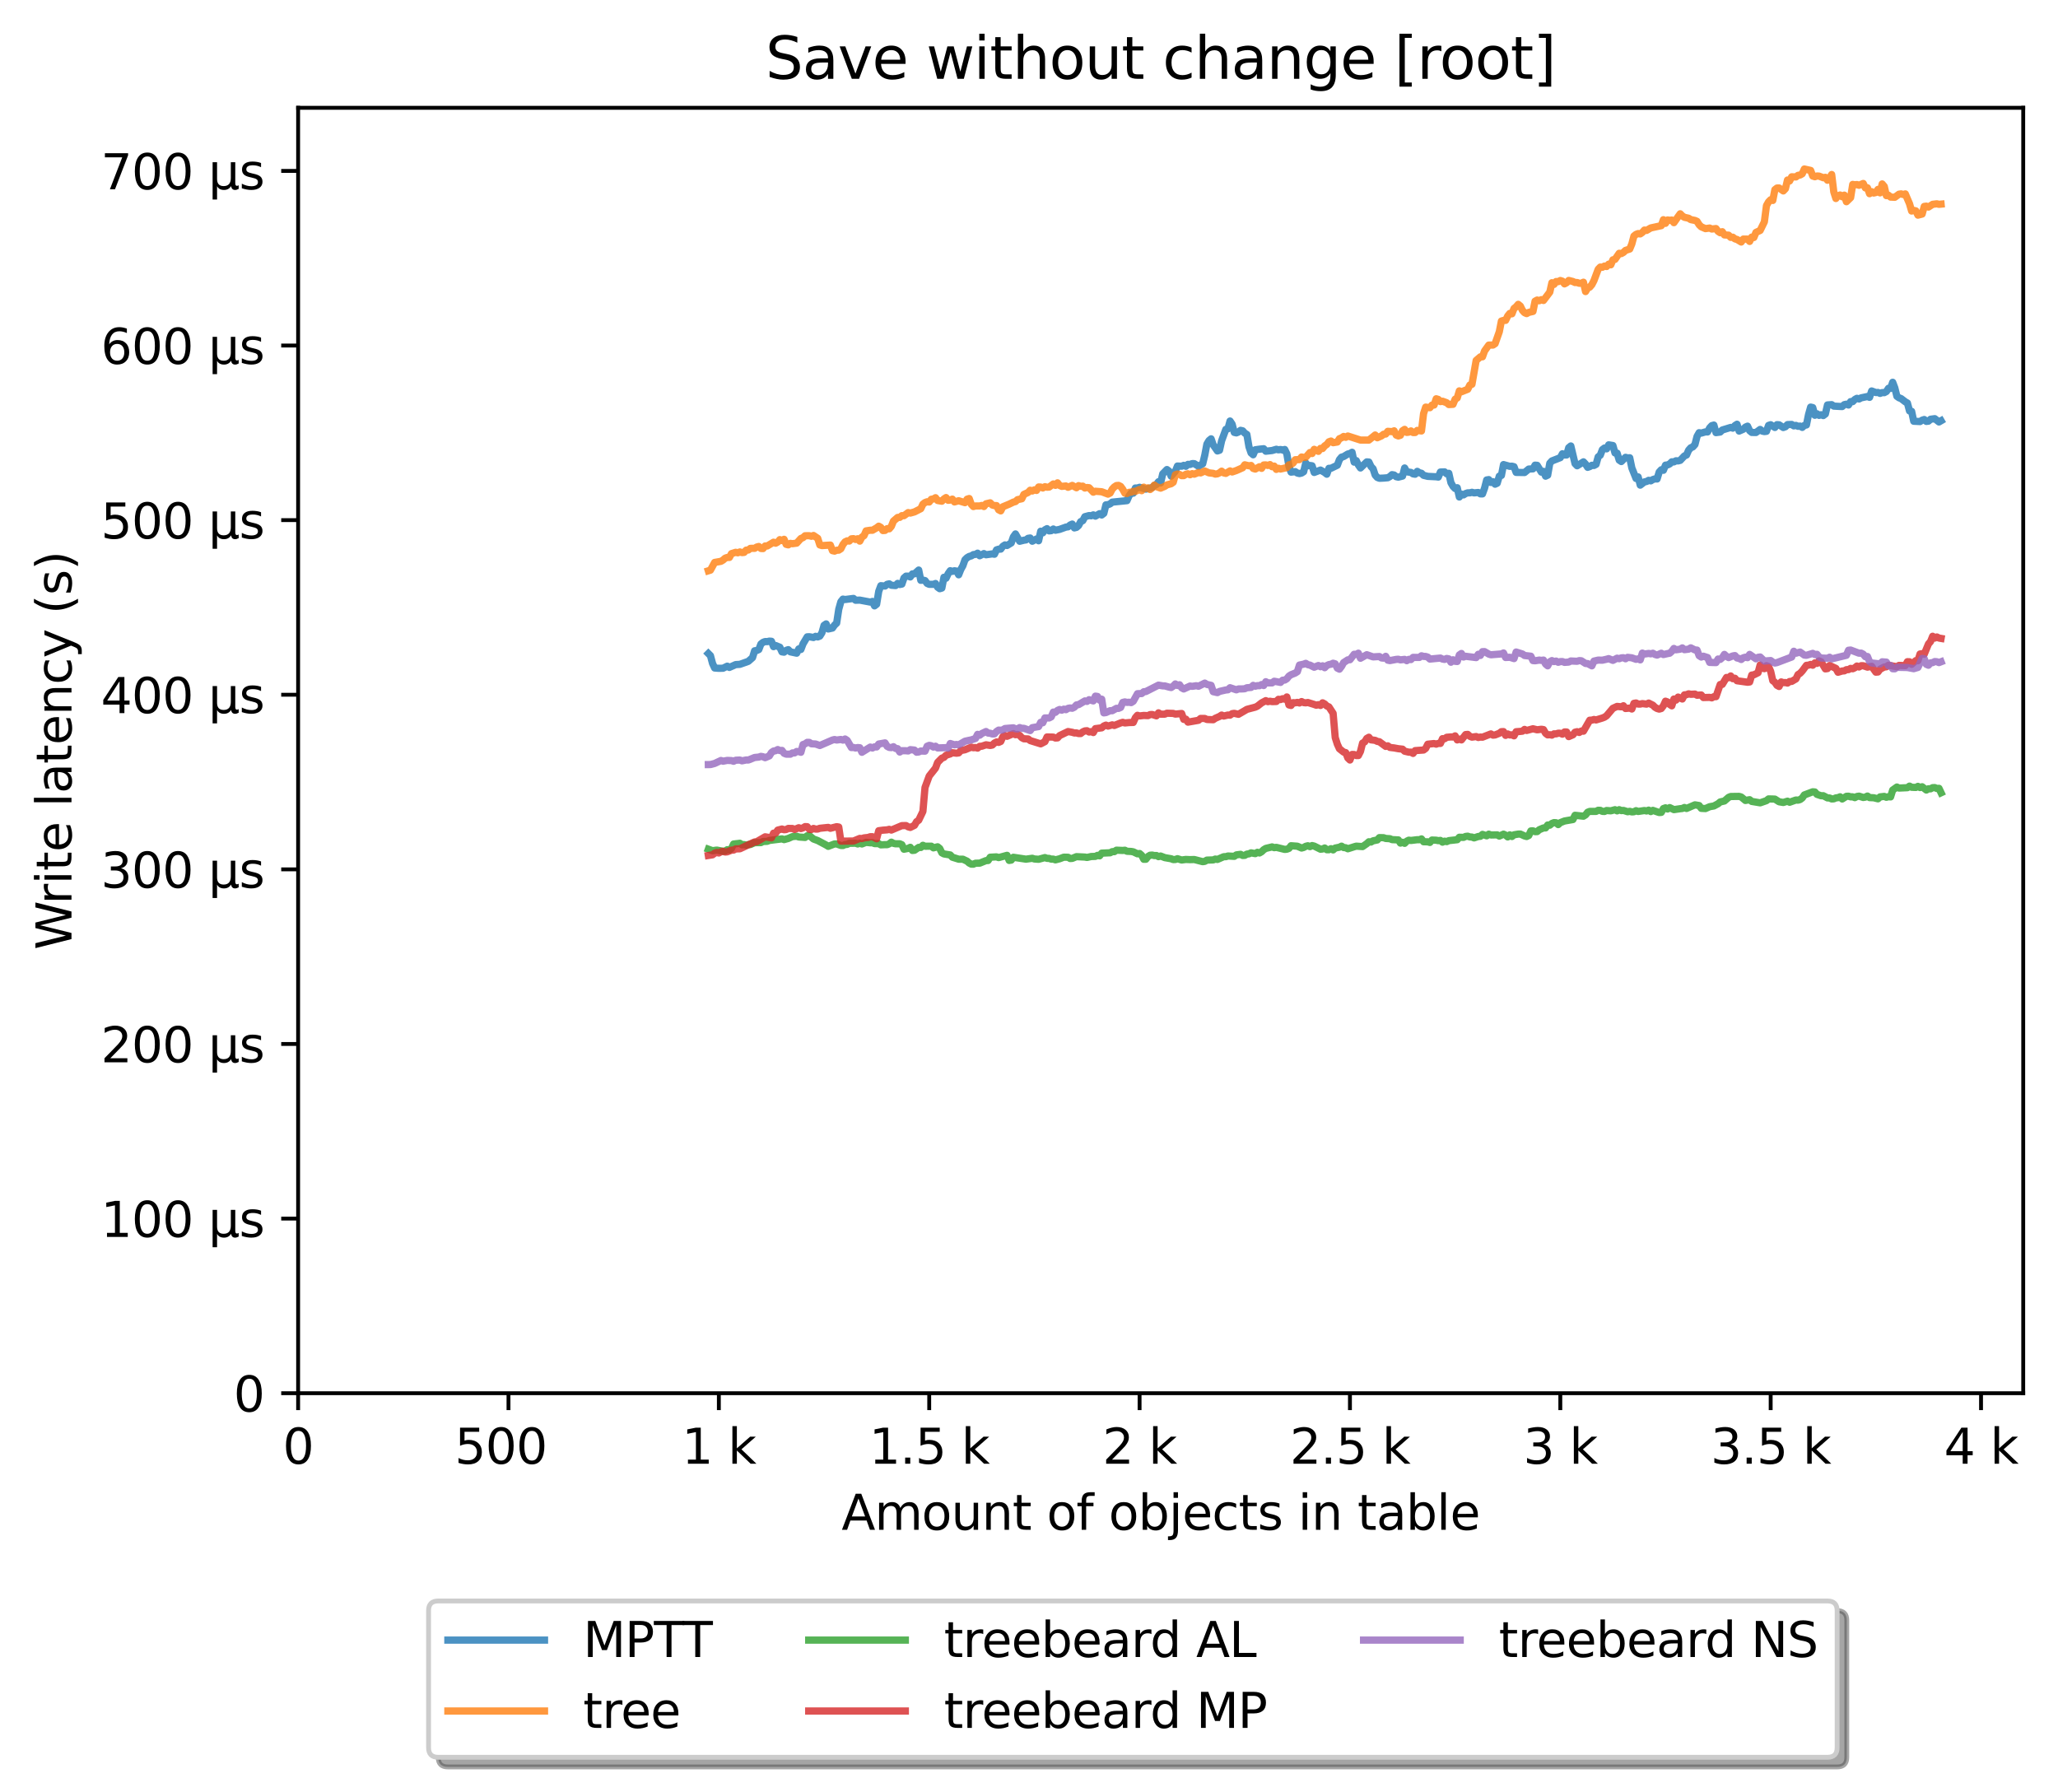 <?xml version="1.0" encoding="utf-8" standalone="no"?>
<!DOCTYPE svg PUBLIC "-//W3C//DTD SVG 1.1//EN"
  "http://www.w3.org/Graphics/SVG/1.1/DTD/svg11.dtd">
<svg xmlns:xlink="http://www.w3.org/1999/xlink" width="426.036pt" height="371.002pt" viewBox="0 0 426.036 371.002" xmlns="http://www.w3.org/2000/svg" version="1.1">
 <defs>
  <style type="text/css">*{stroke-linejoin: round; stroke-linecap: butt}</style>
 </defs>
 <g id="figure_1">
  <g id="patch_1">
   <path d="M 0 371.002 
L 426.036 371.002 
L 426.036 0 
L 0 0 
z
" style="fill: #ffffff"/>
  </g>
  <g id="axes_1">
   <g id="patch_2">
    <path d="M 61.716 288.43 
L 418.836 288.43 
L 418.836 22.318 
L 61.716 22.318 
z
" style="fill: #ffffff"/>
   </g>
   <g id="matplotlib.axis_1">
    <g id="xtick_1">
     <g id="line2d_1">
      <defs>
       <path id="m80715a6091" d="M 0 0 
L 0 3.5 
" style="stroke: #000000; stroke-width: 0.8"/>
      </defs>
      <g>
       <use xlink:href="#m80715a6091" x="61.716" y="288.43" style="stroke: #000000; stroke-width: 0.8"/>
      </g>
     </g>
     <g id="text_1">
      <!-- 0 -->
      <g transform="translate(58.534 303.029) scale(0.1 -0.1)">
       <defs>
        <path id="DejaVuSans-30" d="M 2034 4250 
Q 1547 4250 1301 3770 
Q 1056 3291 1056 2328 
Q 1056 1369 1301 889 
Q 1547 409 2034 409 
Q 2525 409 2770 889 
Q 3016 1369 3016 2328 
Q 3016 3291 2770 3770 
Q 2525 4250 2034 4250 
z
M 2034 4750 
Q 2819 4750 3233 4129 
Q 3647 3509 3647 2328 
Q 3647 1150 3233 529 
Q 2819 -91 2034 -91 
Q 1250 -91 836 529 
Q 422 1150 422 2328 
Q 422 3509 836 4129 
Q 1250 4750 2034 4750 
z
" transform="scale(0.016)"/>
       </defs>
       <use xlink:href="#DejaVuSans-30"/>
      </g>
     </g>
    </g>
    <g id="xtick_2">
     <g id="line2d_2">
      <g>
       <use xlink:href="#m80715a6091" x="105.264" y="288.43" style="stroke: #000000; stroke-width: 0.8"/>
      </g>
     </g>
     <g id="text_2">
      <!-- 500  -->
      <g transform="translate(94.131 303.029) scale(0.1 -0.1)">
       <defs>
        <path id="DejaVuSans-35" d="M 691 4666 
L 3169 4666 
L 3169 4134 
L 1269 4134 
L 1269 2991 
Q 1406 3038 1543 3061 
Q 1681 3084 1819 3084 
Q 2600 3084 3056 2656 
Q 3513 2228 3513 1497 
Q 3513 744 3044 326 
Q 2575 -91 1722 -91 
Q 1428 -91 1123 -41 
Q 819 9 494 109 
L 494 744 
Q 775 591 1075 516 
Q 1375 441 1709 441 
Q 2250 441 2565 725 
Q 2881 1009 2881 1497 
Q 2881 1984 2565 2268 
Q 2250 2553 1709 2553 
Q 1456 2553 1204 2497 
Q 953 2441 691 2322 
L 691 4666 
z
" transform="scale(0.016)"/>
        <path id="DejaVuSans-20" transform="scale(0.016)"/>
       </defs>
       <use xlink:href="#DejaVuSans-35"/>
       <use xlink:href="#DejaVuSans-30" transform="translate(63.623 0)"/>
       <use xlink:href="#DejaVuSans-30" transform="translate(127.246 0)"/>
       <use xlink:href="#DejaVuSans-20" transform="translate(190.869 0)"/>
      </g>
     </g>
    </g>
    <g id="xtick_3">
     <g id="line2d_3">
      <g>
       <use xlink:href="#m80715a6091" x="148.813" y="288.43" style="stroke: #000000; stroke-width: 0.8"/>
      </g>
     </g>
     <g id="text_3">
      <!-- 1 k -->
      <g transform="translate(141.147 303.029) scale(0.1 -0.1)">
       <defs>
        <path id="DejaVuSans-31" d="M 794 531 
L 1825 531 
L 1825 4091 
L 703 3866 
L 703 4441 
L 1819 4666 
L 2450 4666 
L 2450 531 
L 3481 531 
L 3481 0 
L 794 0 
L 794 531 
z
" transform="scale(0.016)"/>
        <path id="DejaVuSans-6b" d="M 581 4863 
L 1159 4863 
L 1159 1991 
L 2875 3500 
L 3609 3500 
L 1753 1863 
L 3688 0 
L 2938 0 
L 1159 1709 
L 1159 0 
L 581 0 
L 581 4863 
z
" transform="scale(0.016)"/>
       </defs>
       <use xlink:href="#DejaVuSans-31"/>
       <use xlink:href="#DejaVuSans-20" transform="translate(63.623 0)"/>
       <use xlink:href="#DejaVuSans-6b" transform="translate(95.41 0)"/>
      </g>
     </g>
    </g>
    <g id="xtick_4">
     <g id="line2d_4">
      <g>
       <use xlink:href="#m80715a6091" x="192.361" y="288.43" style="stroke: #000000; stroke-width: 0.8"/>
      </g>
     </g>
     <g id="text_4">
      <!-- 1.5 k -->
      <g transform="translate(179.925 303.029) scale(0.1 -0.1)">
       <defs>
        <path id="DejaVuSans-2e" d="M 684 794 
L 1344 794 
L 1344 0 
L 684 0 
L 684 794 
z
" transform="scale(0.016)"/>
       </defs>
       <use xlink:href="#DejaVuSans-31"/>
       <use xlink:href="#DejaVuSans-2e" transform="translate(63.623 0)"/>
       <use xlink:href="#DejaVuSans-35" transform="translate(95.41 0)"/>
       <use xlink:href="#DejaVuSans-20" transform="translate(159.033 0)"/>
       <use xlink:href="#DejaVuSans-6b" transform="translate(190.82 0)"/>
      </g>
     </g>
    </g>
    <g id="xtick_5">
     <g id="line2d_5">
      <g>
       <use xlink:href="#m80715a6091" x="235.91" y="288.43" style="stroke: #000000; stroke-width: 0.8"/>
      </g>
     </g>
     <g id="text_5">
      <!-- 2 k -->
      <g transform="translate(228.244 303.029) scale(0.1 -0.1)">
       <defs>
        <path id="DejaVuSans-32" d="M 1228 531 
L 3431 531 
L 3431 0 
L 469 0 
L 469 531 
Q 828 903 1448 1529 
Q 2069 2156 2228 2338 
Q 2531 2678 2651 2914 
Q 2772 3150 2772 3378 
Q 2772 3750 2511 3984 
Q 2250 4219 1831 4219 
Q 1534 4219 1204 4116 
Q 875 4013 500 3803 
L 500 4441 
Q 881 4594 1212 4672 
Q 1544 4750 1819 4750 
Q 2544 4750 2975 4387 
Q 3406 4025 3406 3419 
Q 3406 3131 3298 2873 
Q 3191 2616 2906 2266 
Q 2828 2175 2409 1742 
Q 1991 1309 1228 531 
z
" transform="scale(0.016)"/>
       </defs>
       <use xlink:href="#DejaVuSans-32"/>
       <use xlink:href="#DejaVuSans-20" transform="translate(63.623 0)"/>
       <use xlink:href="#DejaVuSans-6b" transform="translate(95.41 0)"/>
      </g>
     </g>
    </g>
    <g id="xtick_6">
     <g id="line2d_6">
      <g>
       <use xlink:href="#m80715a6091" x="279.458" y="288.43" style="stroke: #000000; stroke-width: 0.8"/>
      </g>
     </g>
     <g id="text_6">
      <!-- 2.5 k -->
      <g transform="translate(267.023 303.029) scale(0.1 -0.1)">
       <use xlink:href="#DejaVuSans-32"/>
       <use xlink:href="#DejaVuSans-2e" transform="translate(63.623 0)"/>
       <use xlink:href="#DejaVuSans-35" transform="translate(95.41 0)"/>
       <use xlink:href="#DejaVuSans-20" transform="translate(159.033 0)"/>
       <use xlink:href="#DejaVuSans-6b" transform="translate(190.82 0)"/>
      </g>
     </g>
    </g>
    <g id="xtick_7">
     <g id="line2d_7">
      <g>
       <use xlink:href="#m80715a6091" x="323.007" y="288.43" style="stroke: #000000; stroke-width: 0.8"/>
      </g>
     </g>
     <g id="text_7">
      <!-- 3 k -->
      <g transform="translate(315.341 303.029) scale(0.1 -0.1)">
       <defs>
        <path id="DejaVuSans-33" d="M 2597 2516 
Q 3050 2419 3304 2112 
Q 3559 1806 3559 1356 
Q 3559 666 3084 287 
Q 2609 -91 1734 -91 
Q 1441 -91 1130 -33 
Q 819 25 488 141 
L 488 750 
Q 750 597 1062 519 
Q 1375 441 1716 441 
Q 2309 441 2620 675 
Q 2931 909 2931 1356 
Q 2931 1769 2642 2001 
Q 2353 2234 1838 2234 
L 1294 2234 
L 1294 2753 
L 1863 2753 
Q 2328 2753 2575 2939 
Q 2822 3125 2822 3475 
Q 2822 3834 2567 4026 
Q 2313 4219 1838 4219 
Q 1578 4219 1281 4162 
Q 984 4106 628 3988 
L 628 4550 
Q 988 4650 1302 4700 
Q 1616 4750 1894 4750 
Q 2613 4750 3031 4423 
Q 3450 4097 3450 3541 
Q 3450 3153 3228 2886 
Q 3006 2619 2597 2516 
z
" transform="scale(0.016)"/>
       </defs>
       <use xlink:href="#DejaVuSans-33"/>
       <use xlink:href="#DejaVuSans-20" transform="translate(63.623 0)"/>
       <use xlink:href="#DejaVuSans-6b" transform="translate(95.41 0)"/>
      </g>
     </g>
    </g>
    <g id="xtick_8">
     <g id="line2d_8">
      <g>
       <use xlink:href="#m80715a6091" x="366.556" y="288.43" style="stroke: #000000; stroke-width: 0.8"/>
      </g>
     </g>
     <g id="text_8">
      <!-- 3.5 k -->
      <g transform="translate(354.12 303.029) scale(0.1 -0.1)">
       <use xlink:href="#DejaVuSans-33"/>
       <use xlink:href="#DejaVuSans-2e" transform="translate(63.623 0)"/>
       <use xlink:href="#DejaVuSans-35" transform="translate(95.41 0)"/>
       <use xlink:href="#DejaVuSans-20" transform="translate(159.033 0)"/>
       <use xlink:href="#DejaVuSans-6b" transform="translate(190.82 0)"/>
      </g>
     </g>
    </g>
    <g id="xtick_9">
     <g id="line2d_9">
      <g>
       <use xlink:href="#m80715a6091" x="410.104" y="288.43" style="stroke: #000000; stroke-width: 0.8"/>
      </g>
     </g>
     <g id="text_9">
      <!-- 4 k -->
      <g transform="translate(402.439 303.029) scale(0.1 -0.1)">
       <defs>
        <path id="DejaVuSans-34" d="M 2419 4116 
L 825 1625 
L 2419 1625 
L 2419 4116 
z
M 2253 4666 
L 3047 4666 
L 3047 1625 
L 3713 1625 
L 3713 1100 
L 3047 1100 
L 3047 0 
L 2419 0 
L 2419 1100 
L 313 1100 
L 313 1709 
L 2253 4666 
z
" transform="scale(0.016)"/>
       </defs>
       <use xlink:href="#DejaVuSans-34"/>
       <use xlink:href="#DejaVuSans-20" transform="translate(63.623 0)"/>
       <use xlink:href="#DejaVuSans-6b" transform="translate(95.41 0)"/>
      </g>
     </g>
    </g>
    <g id="text_10">
     <!-- Amount of objects in table -->
     <g transform="translate(174.217 316.707) scale(0.1 -0.1)">
      <defs>
       <path id="DejaVuSans-41" d="M 2188 4044 
L 1331 1722 
L 3047 1722 
L 2188 4044 
z
M 1831 4666 
L 2547 4666 
L 4325 0 
L 3669 0 
L 3244 1197 
L 1141 1197 
L 716 0 
L 50 0 
L 1831 4666 
z
" transform="scale(0.016)"/>
       <path id="DejaVuSans-6d" d="M 3328 2828 
Q 3544 3216 3844 3400 
Q 4144 3584 4550 3584 
Q 5097 3584 5394 3201 
Q 5691 2819 5691 2113 
L 5691 0 
L 5113 0 
L 5113 2094 
Q 5113 2597 4934 2840 
Q 4756 3084 4391 3084 
Q 3944 3084 3684 2787 
Q 3425 2491 3425 1978 
L 3425 0 
L 2847 0 
L 2847 2094 
Q 2847 2600 2669 2842 
Q 2491 3084 2119 3084 
Q 1678 3084 1418 2786 
Q 1159 2488 1159 1978 
L 1159 0 
L 581 0 
L 581 3500 
L 1159 3500 
L 1159 2956 
Q 1356 3278 1631 3431 
Q 1906 3584 2284 3584 
Q 2666 3584 2933 3390 
Q 3200 3197 3328 2828 
z
" transform="scale(0.016)"/>
       <path id="DejaVuSans-6f" d="M 1959 3097 
Q 1497 3097 1228 2736 
Q 959 2375 959 1747 
Q 959 1119 1226 758 
Q 1494 397 1959 397 
Q 2419 397 2687 759 
Q 2956 1122 2956 1747 
Q 2956 2369 2687 2733 
Q 2419 3097 1959 3097 
z
M 1959 3584 
Q 2709 3584 3137 3096 
Q 3566 2609 3566 1747 
Q 3566 888 3137 398 
Q 2709 -91 1959 -91 
Q 1206 -91 779 398 
Q 353 888 353 1747 
Q 353 2609 779 3096 
Q 1206 3584 1959 3584 
z
" transform="scale(0.016)"/>
       <path id="DejaVuSans-75" d="M 544 1381 
L 544 3500 
L 1119 3500 
L 1119 1403 
Q 1119 906 1312 657 
Q 1506 409 1894 409 
Q 2359 409 2629 706 
Q 2900 1003 2900 1516 
L 2900 3500 
L 3475 3500 
L 3475 0 
L 2900 0 
L 2900 538 
Q 2691 219 2414 64 
Q 2138 -91 1772 -91 
Q 1169 -91 856 284 
Q 544 659 544 1381 
z
M 1991 3584 
L 1991 3584 
z
" transform="scale(0.016)"/>
       <path id="DejaVuSans-6e" d="M 3513 2113 
L 3513 0 
L 2938 0 
L 2938 2094 
Q 2938 2591 2744 2837 
Q 2550 3084 2163 3084 
Q 1697 3084 1428 2787 
Q 1159 2491 1159 1978 
L 1159 0 
L 581 0 
L 581 3500 
L 1159 3500 
L 1159 2956 
Q 1366 3272 1645 3428 
Q 1925 3584 2291 3584 
Q 2894 3584 3203 3211 
Q 3513 2838 3513 2113 
z
" transform="scale(0.016)"/>
       <path id="DejaVuSans-74" d="M 1172 4494 
L 1172 3500 
L 2356 3500 
L 2356 3053 
L 1172 3053 
L 1172 1153 
Q 1172 725 1289 603 
Q 1406 481 1766 481 
L 2356 481 
L 2356 0 
L 1766 0 
Q 1100 0 847 248 
Q 594 497 594 1153 
L 594 3053 
L 172 3053 
L 172 3500 
L 594 3500 
L 594 4494 
L 1172 4494 
z
" transform="scale(0.016)"/>
       <path id="DejaVuSans-66" d="M 2375 4863 
L 2375 4384 
L 1825 4384 
Q 1516 4384 1395 4259 
Q 1275 4134 1275 3809 
L 1275 3500 
L 2222 3500 
L 2222 3053 
L 1275 3053 
L 1275 0 
L 697 0 
L 697 3053 
L 147 3053 
L 147 3500 
L 697 3500 
L 697 3744 
Q 697 4328 969 4595 
Q 1241 4863 1831 4863 
L 2375 4863 
z
" transform="scale(0.016)"/>
       <path id="DejaVuSans-62" d="M 3116 1747 
Q 3116 2381 2855 2742 
Q 2594 3103 2138 3103 
Q 1681 3103 1420 2742 
Q 1159 2381 1159 1747 
Q 1159 1113 1420 752 
Q 1681 391 2138 391 
Q 2594 391 2855 752 
Q 3116 1113 3116 1747 
z
M 1159 2969 
Q 1341 3281 1617 3432 
Q 1894 3584 2278 3584 
Q 2916 3584 3314 3078 
Q 3713 2572 3713 1747 
Q 3713 922 3314 415 
Q 2916 -91 2278 -91 
Q 1894 -91 1617 61 
Q 1341 213 1159 525 
L 1159 0 
L 581 0 
L 581 4863 
L 1159 4863 
L 1159 2969 
z
" transform="scale(0.016)"/>
       <path id="DejaVuSans-6a" d="M 603 3500 
L 1178 3500 
L 1178 -63 
Q 1178 -731 923 -1031 
Q 669 -1331 103 -1331 
L -116 -1331 
L -116 -844 
L 38 -844 
Q 366 -844 484 -692 
Q 603 -541 603 -63 
L 603 3500 
z
M 603 4863 
L 1178 4863 
L 1178 4134 
L 603 4134 
L 603 4863 
z
" transform="scale(0.016)"/>
       <path id="DejaVuSans-65" d="M 3597 1894 
L 3597 1613 
L 953 1613 
Q 991 1019 1311 708 
Q 1631 397 2203 397 
Q 2534 397 2845 478 
Q 3156 559 3463 722 
L 3463 178 
Q 3153 47 2828 -22 
Q 2503 -91 2169 -91 
Q 1331 -91 842 396 
Q 353 884 353 1716 
Q 353 2575 817 3079 
Q 1281 3584 2069 3584 
Q 2775 3584 3186 3129 
Q 3597 2675 3597 1894 
z
M 3022 2063 
Q 3016 2534 2758 2815 
Q 2500 3097 2075 3097 
Q 1594 3097 1305 2825 
Q 1016 2553 972 2059 
L 3022 2063 
z
" transform="scale(0.016)"/>
       <path id="DejaVuSans-63" d="M 3122 3366 
L 3122 2828 
Q 2878 2963 2633 3030 
Q 2388 3097 2138 3097 
Q 1578 3097 1268 2742 
Q 959 2388 959 1747 
Q 959 1106 1268 751 
Q 1578 397 2138 397 
Q 2388 397 2633 464 
Q 2878 531 3122 666 
L 3122 134 
Q 2881 22 2623 -34 
Q 2366 -91 2075 -91 
Q 1284 -91 818 406 
Q 353 903 353 1747 
Q 353 2603 823 3093 
Q 1294 3584 2113 3584 
Q 2378 3584 2631 3529 
Q 2884 3475 3122 3366 
z
" transform="scale(0.016)"/>
       <path id="DejaVuSans-73" d="M 2834 3397 
L 2834 2853 
Q 2591 2978 2328 3040 
Q 2066 3103 1784 3103 
Q 1356 3103 1142 2972 
Q 928 2841 928 2578 
Q 928 2378 1081 2264 
Q 1234 2150 1697 2047 
L 1894 2003 
Q 2506 1872 2764 1633 
Q 3022 1394 3022 966 
Q 3022 478 2636 193 
Q 2250 -91 1575 -91 
Q 1294 -91 989 -36 
Q 684 19 347 128 
L 347 722 
Q 666 556 975 473 
Q 1284 391 1588 391 
Q 1994 391 2212 530 
Q 2431 669 2431 922 
Q 2431 1156 2273 1281 
Q 2116 1406 1581 1522 
L 1381 1569 
Q 847 1681 609 1914 
Q 372 2147 372 2553 
Q 372 3047 722 3315 
Q 1072 3584 1716 3584 
Q 2034 3584 2315 3537 
Q 2597 3491 2834 3397 
z
" transform="scale(0.016)"/>
       <path id="DejaVuSans-69" d="M 603 3500 
L 1178 3500 
L 1178 0 
L 603 0 
L 603 3500 
z
M 603 4863 
L 1178 4863 
L 1178 4134 
L 603 4134 
L 603 4863 
z
" transform="scale(0.016)"/>
       <path id="DejaVuSans-61" d="M 2194 1759 
Q 1497 1759 1228 1600 
Q 959 1441 959 1056 
Q 959 750 1161 570 
Q 1363 391 1709 391 
Q 2188 391 2477 730 
Q 2766 1069 2766 1631 
L 2766 1759 
L 2194 1759 
z
M 3341 1997 
L 3341 0 
L 2766 0 
L 2766 531 
Q 2569 213 2275 61 
Q 1981 -91 1556 -91 
Q 1019 -91 701 211 
Q 384 513 384 1019 
Q 384 1609 779 1909 
Q 1175 2209 1959 2209 
L 2766 2209 
L 2766 2266 
Q 2766 2663 2505 2880 
Q 2244 3097 1772 3097 
Q 1472 3097 1187 3025 
Q 903 2953 641 2809 
L 641 3341 
Q 956 3463 1253 3523 
Q 1550 3584 1831 3584 
Q 2591 3584 2966 3190 
Q 3341 2797 3341 1997 
z
" transform="scale(0.016)"/>
       <path id="DejaVuSans-6c" d="M 603 4863 
L 1178 4863 
L 1178 0 
L 603 0 
L 603 4863 
z
" transform="scale(0.016)"/>
      </defs>
      <use xlink:href="#DejaVuSans-41"/>
      <use xlink:href="#DejaVuSans-6d" transform="translate(68.408 0)"/>
      <use xlink:href="#DejaVuSans-6f" transform="translate(165.82 0)"/>
      <use xlink:href="#DejaVuSans-75" transform="translate(227.002 0)"/>
      <use xlink:href="#DejaVuSans-6e" transform="translate(290.381 0)"/>
      <use xlink:href="#DejaVuSans-74" transform="translate(353.76 0)"/>
      <use xlink:href="#DejaVuSans-20" transform="translate(392.969 0)"/>
      <use xlink:href="#DejaVuSans-6f" transform="translate(424.756 0)"/>
      <use xlink:href="#DejaVuSans-66" transform="translate(485.938 0)"/>
      <use xlink:href="#DejaVuSans-20" transform="translate(521.143 0)"/>
      <use xlink:href="#DejaVuSans-6f" transform="translate(552.93 0)"/>
      <use xlink:href="#DejaVuSans-62" transform="translate(614.111 0)"/>
      <use xlink:href="#DejaVuSans-6a" transform="translate(677.588 0)"/>
      <use xlink:href="#DejaVuSans-65" transform="translate(705.371 0)"/>
      <use xlink:href="#DejaVuSans-63" transform="translate(766.895 0)"/>
      <use xlink:href="#DejaVuSans-74" transform="translate(821.875 0)"/>
      <use xlink:href="#DejaVuSans-73" transform="translate(861.084 0)"/>
      <use xlink:href="#DejaVuSans-20" transform="translate(913.184 0)"/>
      <use xlink:href="#DejaVuSans-69" transform="translate(944.971 0)"/>
      <use xlink:href="#DejaVuSans-6e" transform="translate(972.754 0)"/>
      <use xlink:href="#DejaVuSans-20" transform="translate(1036.133 0)"/>
      <use xlink:href="#DejaVuSans-74" transform="translate(1067.92 0)"/>
      <use xlink:href="#DejaVuSans-61" transform="translate(1107.129 0)"/>
      <use xlink:href="#DejaVuSans-62" transform="translate(1168.408 0)"/>
      <use xlink:href="#DejaVuSans-6c" transform="translate(1231.885 0)"/>
      <use xlink:href="#DejaVuSans-65" transform="translate(1259.668 0)"/>
     </g>
    </g>
   </g>
   <g id="matplotlib.axis_2">
    <g id="ytick_1">
     <g id="line2d_10">
      <defs>
       <path id="mf7316f05c9" d="M 0 0 
L -3.5 0 
" style="stroke: #000000; stroke-width: 0.8"/>
      </defs>
      <g>
       <use xlink:href="#mf7316f05c9" x="61.716" y="288.43" style="stroke: #000000; stroke-width: 0.8"/>
      </g>
     </g>
     <g id="text_11">
      <!-- 0 -->
      <g transform="translate(48.353 292.229) scale(0.1 -0.1)">
       <use xlink:href="#DejaVuSans-30"/>
      </g>
     </g>
    </g>
    <g id="ytick_2">
     <g id="line2d_11">
      <g>
       <use xlink:href="#mf7316f05c9" x="61.716" y="252.281" style="stroke: #000000; stroke-width: 0.8"/>
      </g>
     </g>
     <g id="text_12">
      <!-- 100 µs -->
      <g transform="translate(20.878 256.08) scale(0.1 -0.1)">
       <defs>
        <path id="DejaVuSans-b5" d="M 544 -1331 
L 544 3500 
L 1119 3500 
L 1119 1325 
Q 1119 872 1334 640 
Q 1550 409 1972 409 
Q 2434 409 2667 671 
Q 2900 934 2900 1459 
L 2900 3500 
L 3475 3500 
L 3475 806 
Q 3475 619 3529 530 
Q 3584 441 3700 441 
Q 3728 441 3778 458 
Q 3828 475 3916 513 
L 3916 50 
Q 3788 -22 3673 -56 
Q 3559 -91 3450 -91 
Q 3234 -91 3106 31 
Q 2978 153 2931 403 
Q 2775 156 2548 32 
Q 2322 -91 2016 -91 
Q 1697 -91 1473 31 
Q 1250 153 1119 397 
L 1119 -1331 
L 544 -1331 
z
" transform="scale(0.016)"/>
       </defs>
       <use xlink:href="#DejaVuSans-31"/>
       <use xlink:href="#DejaVuSans-30" transform="translate(63.623 0)"/>
       <use xlink:href="#DejaVuSans-30" transform="translate(127.246 0)"/>
       <use xlink:href="#DejaVuSans-20" transform="translate(190.869 0)"/>
       <use xlink:href="#DejaVuSans-b5" transform="translate(222.656 0)"/>
       <use xlink:href="#DejaVuSans-73" transform="translate(286.279 0)"/>
      </g>
     </g>
    </g>
    <g id="ytick_3">
     <g id="line2d_12">
      <g>
       <use xlink:href="#mf7316f05c9" x="61.716" y="216.131" style="stroke: #000000; stroke-width: 0.8"/>
      </g>
     </g>
     <g id="text_13">
      <!-- 200 µs -->
      <g transform="translate(20.878 219.93) scale(0.1 -0.1)">
       <use xlink:href="#DejaVuSans-32"/>
       <use xlink:href="#DejaVuSans-30" transform="translate(63.623 0)"/>
       <use xlink:href="#DejaVuSans-30" transform="translate(127.246 0)"/>
       <use xlink:href="#DejaVuSans-20" transform="translate(190.869 0)"/>
       <use xlink:href="#DejaVuSans-b5" transform="translate(222.656 0)"/>
       <use xlink:href="#DejaVuSans-73" transform="translate(286.279 0)"/>
      </g>
     </g>
    </g>
    <g id="ytick_4">
     <g id="line2d_13">
      <g>
       <use xlink:href="#mf7316f05c9" x="61.716" y="179.981" style="stroke: #000000; stroke-width: 0.8"/>
      </g>
     </g>
     <g id="text_14">
      <!-- 300 µs -->
      <g transform="translate(20.878 183.781) scale(0.1 -0.1)">
       <use xlink:href="#DejaVuSans-33"/>
       <use xlink:href="#DejaVuSans-30" transform="translate(63.623 0)"/>
       <use xlink:href="#DejaVuSans-30" transform="translate(127.246 0)"/>
       <use xlink:href="#DejaVuSans-20" transform="translate(190.869 0)"/>
       <use xlink:href="#DejaVuSans-b5" transform="translate(222.656 0)"/>
       <use xlink:href="#DejaVuSans-73" transform="translate(286.279 0)"/>
      </g>
     </g>
    </g>
    <g id="ytick_5">
     <g id="line2d_14">
      <g>
       <use xlink:href="#mf7316f05c9" x="61.716" y="143.832" style="stroke: #000000; stroke-width: 0.8"/>
      </g>
     </g>
     <g id="text_15">
      <!-- 400 µs -->
      <g transform="translate(20.878 147.631) scale(0.1 -0.1)">
       <use xlink:href="#DejaVuSans-34"/>
       <use xlink:href="#DejaVuSans-30" transform="translate(63.623 0)"/>
       <use xlink:href="#DejaVuSans-30" transform="translate(127.246 0)"/>
       <use xlink:href="#DejaVuSans-20" transform="translate(190.869 0)"/>
       <use xlink:href="#DejaVuSans-b5" transform="translate(222.656 0)"/>
       <use xlink:href="#DejaVuSans-73" transform="translate(286.279 0)"/>
      </g>
     </g>
    </g>
    <g id="ytick_6">
     <g id="line2d_15">
      <g>
       <use xlink:href="#mf7316f05c9" x="61.716" y="107.682" style="stroke: #000000; stroke-width: 0.8"/>
      </g>
     </g>
     <g id="text_16">
      <!-- 500 µs -->
      <g transform="translate(20.878 111.482) scale(0.1 -0.1)">
       <use xlink:href="#DejaVuSans-35"/>
       <use xlink:href="#DejaVuSans-30" transform="translate(63.623 0)"/>
       <use xlink:href="#DejaVuSans-30" transform="translate(127.246 0)"/>
       <use xlink:href="#DejaVuSans-20" transform="translate(190.869 0)"/>
       <use xlink:href="#DejaVuSans-b5" transform="translate(222.656 0)"/>
       <use xlink:href="#DejaVuSans-73" transform="translate(286.279 0)"/>
      </g>
     </g>
    </g>
    <g id="ytick_7">
     <g id="line2d_16">
      <g>
       <use xlink:href="#mf7316f05c9" x="61.716" y="71.533" style="stroke: #000000; stroke-width: 0.8"/>
      </g>
     </g>
     <g id="text_17">
      <!-- 600 µs -->
      <g transform="translate(20.878 75.332) scale(0.1 -0.1)">
       <defs>
        <path id="DejaVuSans-36" d="M 2113 2584 
Q 1688 2584 1439 2293 
Q 1191 2003 1191 1497 
Q 1191 994 1439 701 
Q 1688 409 2113 409 
Q 2538 409 2786 701 
Q 3034 994 3034 1497 
Q 3034 2003 2786 2293 
Q 2538 2584 2113 2584 
z
M 3366 4563 
L 3366 3988 
Q 3128 4100 2886 4159 
Q 2644 4219 2406 4219 
Q 1781 4219 1451 3797 
Q 1122 3375 1075 2522 
Q 1259 2794 1537 2939 
Q 1816 3084 2150 3084 
Q 2853 3084 3261 2657 
Q 3669 2231 3669 1497 
Q 3669 778 3244 343 
Q 2819 -91 2113 -91 
Q 1303 -91 875 529 
Q 447 1150 447 2328 
Q 447 3434 972 4092 
Q 1497 4750 2381 4750 
Q 2619 4750 2861 4703 
Q 3103 4656 3366 4563 
z
" transform="scale(0.016)"/>
       </defs>
       <use xlink:href="#DejaVuSans-36"/>
       <use xlink:href="#DejaVuSans-30" transform="translate(63.623 0)"/>
       <use xlink:href="#DejaVuSans-30" transform="translate(127.246 0)"/>
       <use xlink:href="#DejaVuSans-20" transform="translate(190.869 0)"/>
       <use xlink:href="#DejaVuSans-b5" transform="translate(222.656 0)"/>
       <use xlink:href="#DejaVuSans-73" transform="translate(286.279 0)"/>
      </g>
     </g>
    </g>
    <g id="ytick_8">
     <g id="line2d_17">
      <g>
       <use xlink:href="#mf7316f05c9" x="61.716" y="35.383" style="stroke: #000000; stroke-width: 0.8"/>
      </g>
     </g>
     <g id="text_18">
      <!-- 700 µs -->
      <g transform="translate(20.878 39.182) scale(0.1 -0.1)">
       <defs>
        <path id="DejaVuSans-37" d="M 525 4666 
L 3525 4666 
L 3525 4397 
L 1831 0 
L 1172 0 
L 2766 4134 
L 525 4134 
L 525 4666 
z
" transform="scale(0.016)"/>
       </defs>
       <use xlink:href="#DejaVuSans-37"/>
       <use xlink:href="#DejaVuSans-30" transform="translate(63.623 0)"/>
       <use xlink:href="#DejaVuSans-30" transform="translate(127.246 0)"/>
       <use xlink:href="#DejaVuSans-20" transform="translate(190.869 0)"/>
       <use xlink:href="#DejaVuSans-b5" transform="translate(222.656 0)"/>
       <use xlink:href="#DejaVuSans-73" transform="translate(286.279 0)"/>
      </g>
     </g>
    </g>
    <g id="text_19">
     <!-- Write latency (s) -->
     <g transform="translate(14.798 196.626) rotate(-90) scale(0.1 -0.1)">
      <defs>
       <path id="DejaVuSans-57" d="M 213 4666 
L 850 4666 
L 1831 722 
L 2809 4666 
L 3519 4666 
L 4500 722 
L 5478 4666 
L 6119 4666 
L 4947 0 
L 4153 0 
L 3169 4050 
L 2175 0 
L 1381 0 
L 213 4666 
z
" transform="scale(0.016)"/>
       <path id="DejaVuSans-72" d="M 2631 2963 
Q 2534 3019 2420 3045 
Q 2306 3072 2169 3072 
Q 1681 3072 1420 2755 
Q 1159 2438 1159 1844 
L 1159 0 
L 581 0 
L 581 3500 
L 1159 3500 
L 1159 2956 
Q 1341 3275 1631 3429 
Q 1922 3584 2338 3584 
Q 2397 3584 2469 3576 
Q 2541 3569 2628 3553 
L 2631 2963 
z
" transform="scale(0.016)"/>
       <path id="DejaVuSans-79" d="M 2059 -325 
Q 1816 -950 1584 -1140 
Q 1353 -1331 966 -1331 
L 506 -1331 
L 506 -850 
L 844 -850 
Q 1081 -850 1212 -737 
Q 1344 -625 1503 -206 
L 1606 56 
L 191 3500 
L 800 3500 
L 1894 763 
L 2988 3500 
L 3597 3500 
L 2059 -325 
z
" transform="scale(0.016)"/>
       <path id="DejaVuSans-28" d="M 1984 4856 
Q 1566 4138 1362 3434 
Q 1159 2731 1159 2009 
Q 1159 1288 1364 580 
Q 1569 -128 1984 -844 
L 1484 -844 
Q 1016 -109 783 600 
Q 550 1309 550 2009 
Q 550 2706 781 3412 
Q 1013 4119 1484 4856 
L 1984 4856 
z
" transform="scale(0.016)"/>
       <path id="DejaVuSans-29" d="M 513 4856 
L 1013 4856 
Q 1481 4119 1714 3412 
Q 1947 2706 1947 2009 
Q 1947 1309 1714 600 
Q 1481 -109 1013 -844 
L 513 -844 
Q 928 -128 1133 580 
Q 1338 1288 1338 2009 
Q 1338 2731 1133 3434 
Q 928 4138 513 4856 
z
" transform="scale(0.016)"/>
      </defs>
      <use xlink:href="#DejaVuSans-57"/>
      <use xlink:href="#DejaVuSans-72" transform="translate(94.377 0)"/>
      <use xlink:href="#DejaVuSans-69" transform="translate(135.49 0)"/>
      <use xlink:href="#DejaVuSans-74" transform="translate(163.273 0)"/>
      <use xlink:href="#DejaVuSans-65" transform="translate(202.482 0)"/>
      <use xlink:href="#DejaVuSans-20" transform="translate(264.006 0)"/>
      <use xlink:href="#DejaVuSans-6c" transform="translate(295.793 0)"/>
      <use xlink:href="#DejaVuSans-61" transform="translate(323.576 0)"/>
      <use xlink:href="#DejaVuSans-74" transform="translate(384.855 0)"/>
      <use xlink:href="#DejaVuSans-65" transform="translate(424.064 0)"/>
      <use xlink:href="#DejaVuSans-6e" transform="translate(485.588 0)"/>
      <use xlink:href="#DejaVuSans-63" transform="translate(548.967 0)"/>
      <use xlink:href="#DejaVuSans-79" transform="translate(603.947 0)"/>
      <use xlink:href="#DejaVuSans-20" transform="translate(663.127 0)"/>
      <use xlink:href="#DejaVuSans-28" transform="translate(694.914 0)"/>
      <use xlink:href="#DejaVuSans-73" transform="translate(733.928 0)"/>
      <use xlink:href="#DejaVuSans-29" transform="translate(786.027 0)"/>
     </g>
    </g>
   </g>
   <g id="line2d_18">
    <path d="M 146.635 135.3 
L 147.071 135.737 
L 147.506 137.353 
L 147.942 138.293 
L 148.813 138.36 
L 149.684 138.341 
L 150.555 137.914 
L 150.99 138.175 
L 152.297 137.588 
L 153.168 137.536 
L 154.91 136.917 
L 155.781 136.15 
L 156.216 134.731 
L 156.651 134.676 
L 157.087 134.473 
L 157.522 133.326 
L 157.958 132.985 
L 158.393 132.818 
L 158.829 132.834 
L 159.264 132.73 
L 159.7 132.761 
L 160.135 133.873 
L 160.571 133.635 
L 161.442 133.996 
L 161.877 134.953 
L 162.313 135.017 
L 162.748 134.647 
L 163.184 134.494 
L 163.619 134.949 
L 164.926 135.227 
L 165.361 134.34 
L 165.797 134.456 
L 166.232 133.308 
L 167.103 131.842 
L 167.539 131.822 
L 168.41 131.979 
L 168.845 131.736 
L 169.281 131.861 
L 169.716 131.691 
L 170.152 131.001 
L 170.587 129.469 
L 171.023 129.167 
L 171.458 130.217 
L 172.329 130.025 
L 172.764 129.408 
L 173.2 129.001 
L 173.635 126.135 
L 174.071 124.568 
L 174.506 124.032 
L 174.942 124.116 
L 176.684 123.891 
L 177.119 124.266 
L 177.99 124.24 
L 180.168 124.65 
L 180.603 124.517 
L 181.039 125.431 
L 181.474 125.093 
L 181.91 122.423 
L 182.345 121.255 
L 183.216 121.328 
L 183.652 120.968 
L 184.087 120.875 
L 184.523 121.162 
L 185.394 121.229 
L 185.829 120.779 
L 186.265 121.006 
L 186.7 120.923 
L 187.135 119.659 
L 187.571 119.275 
L 188.006 119.279 
L 188.442 119.442 
L 188.877 118.809 
L 189.313 118.796 
L 190.184 118.016 
L 190.619 120.14 
L 191.055 120.099 
L 191.49 120.194 
L 191.926 120.78 
L 192.361 120.976 
L 193.232 120.974 
L 193.668 120.801 
L 194.103 121.567 
L 194.539 121.877 
L 194.974 121.747 
L 195.41 119.509 
L 195.845 119.709 
L 196.281 118.769 
L 196.716 118.151 
L 197.152 118.292 
L 197.587 118.165 
L 198.023 118.231 
L 198.458 118.999 
L 198.894 117.904 
L 199.329 117.119 
L 199.765 115.886 
L 200.2 115.459 
L 200.636 115.201 
L 201.071 115.085 
L 201.507 114.816 
L 201.942 114.776 
L 202.377 114.524 
L 202.813 115.056 
L 203.684 114.607 
L 204.119 114.853 
L 205.426 114.67 
L 205.861 114.742 
L 206.297 113.837 
L 206.732 113.696 
L 207.168 113.681 
L 207.603 113.096 
L 208.039 112.814 
L 208.474 112.931 
L 209.345 112.398 
L 209.781 111.153 
L 210.216 110.541 
L 211.087 112.056 
L 211.958 111.84 
L 212.394 111.776 
L 212.829 111.449 
L 213.265 111.38 
L 213.7 112.047 
L 214.571 111.587 
L 215.007 111.952 
L 215.442 109.976 
L 215.878 110.306 
L 216.313 109.685 
L 216.749 109.448 
L 217.184 109.907 
L 217.619 109.862 
L 218.055 109.518 
L 218.49 109.77 
L 219.361 109.594 
L 220.668 109.124 
L 221.103 109.067 
L 221.539 108.692 
L 221.974 108.497 
L 222.41 109.292 
L 222.845 109.184 
L 223.281 108.808 
L 223.716 107.992 
L 224.152 107.788 
L 224.587 106.97 
L 225.458 106.735 
L 225.894 106.784 
L 226.329 106.59 
L 226.765 106.855 
L 227.636 106.342 
L 228.071 106.617 
L 228.507 106.279 
L 228.942 104.517 
L 229.378 104.484 
L 229.813 104.312 
L 230.249 103.957 
L 233.297 103.648 
L 233.732 102.66 
L 234.168 102.052 
L 234.603 102.103 
L 235.039 101.029 
L 235.474 101.028 
L 235.91 100.883 
L 237.216 101.267 
L 238.523 100.922 
L 238.958 100.538 
L 239.394 100.307 
L 239.829 99.726 
L 240.265 99.985 
L 240.7 98.105 
L 241.571 97.208 
L 242.007 97.537 
L 242.442 98.576 
L 243.313 97.571 
L 243.749 96.482 
L 244.62 96.52 
L 245.055 96.337 
L 245.491 96.533 
L 245.926 96.135 
L 246.362 96.155 
L 246.797 95.974 
L 247.233 95.986 
L 248.103 96.526 
L 248.974 96.022 
L 249.41 94.225 
L 249.845 91.934 
L 250.281 91.209 
L 250.716 90.85 
L 251.152 92.106 
L 252.023 93.358 
L 252.458 93.216 
L 252.894 91.253 
L 253.765 88.885 
L 254.2 88.775 
L 254.636 87.162 
L 255.071 87.815 
L 255.507 89.517 
L 255.942 89.62 
L 256.378 89.444 
L 256.813 89.092 
L 257.249 89.19 
L 257.684 89.679 
L 258.12 89.944 
L 258.555 92.504 
L 258.991 93.769 
L 259.426 94.148 
L 259.862 93.114 
L 260.733 92.991 
L 261.604 92.9 
L 262.039 93.413 
L 263.345 93.268 
L 264.216 93.01 
L 264.652 93.128 
L 265.087 93.059 
L 265.523 93.159 
L 265.958 93.054 
L 266.394 93.96 
L 266.829 96.535 
L 267.265 97.742 
L 268.136 97.644 
L 268.571 97.936 
L 269.007 98.038 
L 269.442 97.938 
L 269.878 97.657 
L 270.313 95.845 
L 270.749 96.428 
L 271.184 96.363 
L 271.62 96.434 
L 272.055 97.809 
L 273.362 97.315 
L 274.233 97.821 
L 274.668 98.17 
L 275.104 96.953 
L 275.539 96.947 
L 276.846 96.317 
L 277.281 95.16 
L 277.717 94.641 
L 278.152 94.521 
L 279.023 93.99 
L 279.458 93.895 
L 279.894 93.635 
L 280.329 95.67 
L 280.765 95.361 
L 281.2 96.256 
L 281.636 96.883 
L 282.942 95.625 
L 283.378 95.654 
L 283.813 96.581 
L 284.249 97.048 
L 284.684 98.365 
L 285.12 98.843 
L 285.555 99.015 
L 286.426 98.976 
L 287.297 98.903 
L 287.733 98.652 
L 288.168 98.264 
L 288.604 98.346 
L 289.039 98.694 
L 289.475 98.784 
L 290.346 98.561 
L 290.781 96.885 
L 291.217 97.678 
L 292.088 97.804 
L 292.523 98.103 
L 292.959 98.175 
L 293.394 97.582 
L 293.829 97.877 
L 294.265 97.974 
L 294.7 98.405 
L 295.571 98.621 
L 297.313 98.706 
L 297.749 98.77 
L 298.184 97.723 
L 299.055 97.693 
L 299.491 98.091 
L 299.926 97.987 
L 300.362 99.929 
L 300.797 100.691 
L 301.233 101.137 
L 301.668 100.972 
L 302.104 102.893 
L 302.539 102.296 
L 302.975 102.457 
L 303.41 102.173 
L 303.846 102.029 
L 304.281 102.032 
L 304.717 101.919 
L 305.152 102.041 
L 306.023 101.956 
L 306.459 102.242 
L 306.894 102.248 
L 307.33 101.048 
L 307.765 99.364 
L 308.2 99.291 
L 308.636 99.882 
L 309.071 99.722 
L 309.507 100.241 
L 309.942 100.038 
L 310.378 98.568 
L 310.813 98.433 
L 311.249 96.182 
L 312.555 96.548 
L 312.991 96.509 
L 313.426 96.625 
L 313.862 97.798 
L 315.604 97.826 
L 316.475 97.107 
L 317.346 97.064 
L 317.781 96.298 
L 318.217 96.337 
L 319.088 97.744 
L 319.523 97.581 
L 319.959 98.58 
L 320.394 98.374 
L 320.83 95.908 
L 321.265 95.428 
L 323.007 94.746 
L 323.442 93.94 
L 323.878 94.195 
L 324.313 94.193 
L 324.749 92.686 
L 325.184 92.327 
L 326.055 95.981 
L 326.491 96.427 
L 327.797 95.615 
L 328.233 96.076 
L 328.668 96.749 
L 329.104 96.598 
L 329.539 96.324 
L 329.975 96.365 
L 330.41 96.129 
L 330.846 94.578 
L 331.281 94.235 
L 331.717 93.088 
L 332.152 92.755 
L 332.588 92.926 
L 333.023 92.096 
L 333.894 92.235 
L 334.33 93.774 
L 334.765 93.814 
L 335.201 95.258 
L 335.636 95.552 
L 336.507 94.68 
L 336.943 94.795 
L 337.378 94.774 
L 337.814 96.878 
L 338.684 99.06 
L 339.12 98.733 
L 339.555 100.437 
L 340.426 99.763 
L 340.862 99.686 
L 341.297 99.438 
L 341.733 99.551 
L 342.168 99.28 
L 342.604 99.141 
L 343.039 99.164 
L 343.475 97.73 
L 343.91 97.253 
L 344.346 97.361 
L 344.781 96.298 
L 345.217 96.252 
L 345.652 96.041 
L 346.088 95.611 
L 346.523 95.624 
L 346.959 95.395 
L 347.394 95.42 
L 347.83 95.307 
L 348.701 94.382 
L 349.136 94.204 
L 349.572 93.201 
L 350.007 92.709 
L 350.443 92.518 
L 350.878 92.03 
L 351.314 90.343 
L 351.749 89.579 
L 352.185 89.664 
L 353.056 89.409 
L 353.491 89.423 
L 353.926 88.588 
L 354.362 88.12 
L 354.797 88.002 
L 355.233 89.565 
L 356.104 89.446 
L 356.539 89.022 
L 358.281 88.489 
L 358.717 88.64 
L 359.152 88.111 
L 359.588 87.83 
L 360.023 89.242 
L 360.894 88.862 
L 361.33 88.419 
L 361.765 88.227 
L 362.201 89.167 
L 362.636 89.524 
L 363.507 89.542 
L 364.378 88.904 
L 364.814 89.249 
L 365.249 89.349 
L 365.685 89.295 
L 366.12 88.07 
L 366.556 87.93 
L 367.427 88.498 
L 367.862 87.915 
L 368.298 87.945 
L 369.168 88.508 
L 369.604 88.352 
L 370.039 87.903 
L 370.91 87.87 
L 371.346 88.164 
L 371.781 88.068 
L 372.217 88.256 
L 372.652 88.213 
L 373.088 88.481 
L 373.523 88.074 
L 373.959 87.977 
L 374.394 85.821 
L 374.83 84.28 
L 375.265 84.378 
L 375.701 85.97 
L 376.136 85.661 
L 376.572 85.992 
L 377.007 85.858 
L 377.443 86.033 
L 377.878 85.706 
L 378.314 83.833 
L 379.185 83.773 
L 379.62 84.076 
L 380.927 84.149 
L 381.362 84.162 
L 381.798 83.77 
L 382.233 83.679 
L 382.669 83.849 
L 383.104 83.145 
L 383.54 83.147 
L 383.975 82.705 
L 384.41 82.462 
L 384.846 82.604 
L 385.281 82.367 
L 386.588 82.09 
L 387.023 82.262 
L 387.459 80.943 
L 388.33 81.27 
L 388.765 81.247 
L 389.201 81.442 
L 389.636 81.273 
L 390.072 81.291 
L 390.507 81.057 
L 390.943 80.39 
L 391.378 80.404 
L 391.814 79.142 
L 392.249 80.291 
L 392.685 82.043 
L 393.12 82.353 
L 393.556 82.52 
L 394.427 83.19 
L 394.862 83.438 
L 395.298 85.078 
L 395.733 85.153 
L 396.169 87.209 
L 397.475 87.274 
L 397.911 86.993 
L 398.346 86.851 
L 398.782 87.241 
L 399.217 87.19 
L 399.652 86.797 
L 400.523 86.675 
L 401.394 87.359 
L 401.83 87.105 
L 401.83 87.105 
" clip-path="url(#p5e039eefdc)" style="fill: none; stroke: #1f77b4; stroke-opacity: 0.8; stroke-width: 1.5; stroke-linecap: square"/>
   </g>
   <g id="line2d_19">
    <path d="M 146.635 118.173 
L 147.071 118.039 
L 147.942 116.439 
L 149.248 116.207 
L 149.684 115.949 
L 150.119 115.558 
L 150.555 115.405 
L 150.99 115.406 
L 151.426 114.617 
L 152.297 114.341 
L 152.732 114.446 
L 153.168 114.266 
L 153.603 114.407 
L 154.039 114.361 
L 154.474 113.893 
L 154.91 113.867 
L 155.345 113.526 
L 156.216 113.519 
L 156.651 113.253 
L 157.087 113.139 
L 157.522 113.546 
L 157.958 113.571 
L 158.393 113.031 
L 158.829 113.034 
L 160.135 112.253 
L 160.571 112.456 
L 161.006 112.222 
L 161.442 111.716 
L 161.877 111.91 
L 162.313 111.651 
L 162.748 112.689 
L 163.184 112.801 
L 163.619 112.491 
L 164.055 112.559 
L 164.926 112.442 
L 165.797 111.479 
L 166.232 111.311 
L 166.668 110.914 
L 167.539 110.907 
L 167.974 111.024 
L 168.41 110.857 
L 169.281 111.446 
L 169.716 112.816 
L 170.152 112.95 
L 171.893 112.845 
L 172.329 114.002 
L 172.764 114.097 
L 173.2 113.917 
L 173.635 113.897 
L 174.071 113.609 
L 174.506 112.73 
L 174.942 112.178 
L 175.377 111.971 
L 175.813 112.014 
L 176.248 111.555 
L 176.684 111.515 
L 177.119 111.686 
L 177.555 111.532 
L 177.99 112.028 
L 178.426 111.193 
L 178.861 110.898 
L 179.297 109.904 
L 180.168 109.771 
L 180.603 109.779 
L 181.474 109.279 
L 181.91 108.936 
L 182.345 109.183 
L 182.781 109.842 
L 183.216 109.809 
L 183.652 109.448 
L 184.087 109.482 
L 184.523 108.971 
L 184.958 107.875 
L 185.829 107.124 
L 186.265 107.111 
L 186.7 106.752 
L 187.135 106.764 
L 188.006 106.121 
L 188.442 106.223 
L 189.313 105.978 
L 190.619 105.312 
L 191.055 104.381 
L 191.49 104.041 
L 191.926 103.879 
L 192.361 103.93 
L 192.797 103.361 
L 193.232 103.292 
L 193.668 103.04 
L 194.103 103.618 
L 194.974 103.766 
L 195.41 103.292 
L 195.845 103.011 
L 196.281 103.57 
L 196.716 103.526 
L 197.152 103.33 
L 197.587 103.912 
L 198.458 103.667 
L 199.329 103.933 
L 199.765 104.065 
L 200.2 103.345 
L 200.636 103.208 
L 201.071 104.407 
L 201.507 104.868 
L 201.942 104.749 
L 202.813 104.75 
L 203.248 104.641 
L 203.684 104.867 
L 204.119 104.302 
L 204.99 104.097 
L 205.426 104.552 
L 205.861 104.674 
L 206.297 104.673 
L 206.732 105.539 
L 207.168 105.766 
L 207.603 104.915 
L 208.91 104.374 
L 209.781 103.955 
L 210.216 103.84 
L 210.652 103.44 
L 211.523 103.261 
L 211.958 102.353 
L 212.829 101.953 
L 213.265 101.49 
L 213.7 101.649 
L 214.136 101.411 
L 214.571 101.534 
L 215.007 100.82 
L 215.442 100.833 
L 215.878 101.027 
L 216.313 100.761 
L 216.749 100.866 
L 217.184 100.837 
L 218.055 100.193 
L 218.49 100.481 
L 218.926 99.962 
L 219.361 100.504 
L 219.797 100.691 
L 220.668 100.609 
L 221.103 100.881 
L 221.974 100.492 
L 222.845 100.977 
L 223.281 100.541 
L 223.716 100.682 
L 224.152 100.647 
L 224.587 101.037 
L 225.023 100.926 
L 225.458 100.972 
L 226.329 101.894 
L 226.765 101.704 
L 228.071 101.806 
L 229.378 102.297 
L 229.813 102.076 
L 230.249 101.258 
L 230.684 100.804 
L 231.12 100.521 
L 231.555 100.488 
L 231.991 100.705 
L 232.426 101.3 
L 232.861 102.098 
L 233.297 102.177 
L 233.732 101.926 
L 234.168 101.885 
L 234.603 101.729 
L 235.039 101.728 
L 235.91 101.327 
L 236.345 101.586 
L 236.781 100.853 
L 237.216 101.1 
L 237.652 100.996 
L 238.087 101.349 
L 238.523 101.004 
L 238.958 100.418 
L 239.394 100.757 
L 240.265 101.059 
L 241.136 100.679 
L 241.571 100.388 
L 242.442 100.15 
L 242.878 99.841 
L 243.313 98.279 
L 243.749 98.14 
L 244.184 98.213 
L 244.62 98.474 
L 245.055 98.463 
L 245.491 98.188 
L 245.926 98.09 
L 246.362 98.287 
L 246.797 98.057 
L 247.233 98.167 
L 248.103 97.813 
L 248.539 97.905 
L 249.41 97.512 
L 250.281 97.896 
L 251.152 97.995 
L 251.587 98.153 
L 252.023 98.093 
L 252.458 97.886 
L 252.894 97.546 
L 253.329 97.901 
L 253.765 98.005 
L 254.636 97.49 
L 255.071 97.712 
L 255.942 97.416 
L 257.249 96.837 
L 257.684 96.228 
L 258.555 96.439 
L 258.991 96.362 
L 259.426 96.975 
L 259.862 97.108 
L 260.733 96.627 
L 261.168 96.962 
L 261.604 96.266 
L 262.039 96.247 
L 262.475 96.362 
L 262.91 96.182 
L 263.345 96.622 
L 263.781 96.494 
L 264.216 97.174 
L 264.652 96.939 
L 265.087 97.101 
L 266.394 96.81 
L 266.829 96.233 
L 267.265 96.159 
L 267.7 95.864 
L 268.136 95.176 
L 269.007 95.152 
L 269.442 94.611 
L 269.878 94.696 
L 270.313 94.663 
L 271.184 93.682 
L 271.62 93.89 
L 272.055 93.024 
L 272.926 93.442 
L 273.362 92.827 
L 273.797 92.855 
L 274.233 92.306 
L 274.668 92.02 
L 275.104 91.461 
L 275.539 91.307 
L 275.975 91.649 
L 276.846 91.51 
L 277.281 90.818 
L 277.717 90.652 
L 278.152 90.357 
L 278.587 90.54 
L 279.023 90.265 
L 281.636 91.104 
L 283.378 91.11 
L 284.684 90.059 
L 285.12 90.627 
L 285.991 90.243 
L 286.426 89.9 
L 286.862 89.859 
L 287.297 89.296 
L 288.168 89.361 
L 288.604 89.192 
L 289.039 90.081 
L 289.475 90.254 
L 289.91 90.114 
L 290.346 89.171 
L 290.781 88.891 
L 291.217 89.522 
L 291.652 89.466 
L 292.088 89.209 
L 292.523 89.544 
L 292.959 89.544 
L 293.394 89.104 
L 294.265 89.221 
L 294.7 85.616 
L 295.136 84.285 
L 296.007 84.407 
L 296.442 83.865 
L 296.878 83.851 
L 297.313 82.558 
L 297.749 82.692 
L 298.184 83.144 
L 298.62 83.062 
L 299.491 83.377 
L 299.926 83.754 
L 300.797 83.704 
L 301.233 82.646 
L 301.668 82.392 
L 302.104 80.92 
L 302.539 81.112 
L 303.846 80.591 
L 304.281 79.706 
L 304.717 79.561 
L 305.588 74.618 
L 306.459 73.877 
L 306.894 73.867 
L 307.33 72.65 
L 308.2 71.442 
L 309.071 71.432 
L 309.507 71.145 
L 310.378 68.677 
L 310.813 66.464 
L 311.249 66.333 
L 311.684 66.324 
L 312.12 65.42 
L 312.555 64.882 
L 312.991 64.966 
L 313.426 63.856 
L 313.862 63.512 
L 314.297 63.006 
L 314.733 63.365 
L 315.168 64.258 
L 315.604 64.737 
L 316.039 64.923 
L 316.475 64.673 
L 317.346 64.476 
L 317.781 62.352 
L 318.217 62.118 
L 318.652 62.257 
L 319.088 62.04 
L 319.523 62.203 
L 320.83 60.477 
L 321.265 58.532 
L 321.701 58.878 
L 322.136 58.285 
L 322.572 58.309 
L 323.007 58.073 
L 323.442 58.214 
L 323.878 58.769 
L 324.313 58.536 
L 324.749 58.056 
L 325.62 58.28 
L 326.055 58.491 
L 326.491 58.489 
L 326.926 58.647 
L 327.362 58.634 
L 327.797 58.429 
L 328.233 60.36 
L 328.668 59.637 
L 329.104 59.442 
L 329.539 58.931 
L 329.975 58.084 
L 330.846 55.748 
L 331.281 55.291 
L 331.717 55.331 
L 332.152 55.081 
L 332.588 55.178 
L 333.023 54.687 
L 333.459 54.822 
L 333.894 53.79 
L 334.33 53.7 
L 335.201 52.44 
L 335.636 52.501 
L 336.072 52.259 
L 336.507 51.839 
L 337.378 51.556 
L 337.814 50.497 
L 338.249 48.867 
L 338.684 48.523 
L 339.12 48.361 
L 339.555 48.425 
L 339.991 48.119 
L 340.426 47.628 
L 340.862 47.705 
L 341.733 47.189 
L 343.91 46.716 
L 344.346 45.487 
L 344.781 46.238 
L 345.217 45.541 
L 345.652 45.607 
L 346.088 45.556 
L 346.523 46.099 
L 347.394 44.857 
L 347.83 44.263 
L 348.265 44.706 
L 348.701 44.989 
L 349.572 45.18 
L 350.007 45.463 
L 350.878 45.638 
L 351.314 45.826 
L 351.749 46.531 
L 352.185 46.958 
L 353.056 47.331 
L 353.926 47.214 
L 354.362 47.418 
L 355.233 47.318 
L 355.668 47.897 
L 356.104 48.183 
L 356.539 47.969 
L 356.975 48.634 
L 357.846 48.686 
L 358.281 49.142 
L 358.717 49.106 
L 359.152 49.452 
L 359.588 49.575 
L 360.459 50.103 
L 360.894 49.494 
L 361.765 49.5 
L 362.201 49.981 
L 362.636 49.082 
L 363.072 49.171 
L 363.507 48.115 
L 364.378 47.709 
L 365.249 45.925 
L 365.685 42.56 
L 366.12 41.79 
L 366.556 41.351 
L 366.991 41.499 
L 367.427 39.265 
L 367.862 38.929 
L 368.298 38.917 
L 369.168 39.528 
L 369.604 39.067 
L 370.039 37.269 
L 370.475 37.466 
L 370.91 36.604 
L 371.781 36.634 
L 372.217 36.3 
L 372.652 36.231 
L 373.088 35.975 
L 373.523 34.99 
L 374.83 35.281 
L 375.265 36.443 
L 375.701 36.587 
L 376.136 36.433 
L 376.572 36.46 
L 377.443 36.797 
L 377.878 36.708 
L 378.314 37.313 
L 378.749 36.838 
L 379.185 36.129 
L 379.62 39.727 
L 380.056 41.093 
L 380.491 40.532 
L 380.927 40.368 
L 381.362 40.74 
L 381.798 40.4 
L 382.233 41.76 
L 383.104 40.917 
L 383.54 38.181 
L 383.975 38.257 
L 384.41 38.209 
L 384.846 38.356 
L 385.717 37.982 
L 386.152 38.896 
L 386.588 38.88 
L 387.023 40.099 
L 387.459 39.682 
L 387.894 39.962 
L 388.33 39.856 
L 388.765 39.211 
L 389.201 39.929 
L 389.636 38.081 
L 390.072 38.595 
L 390.507 40.503 
L 390.943 40.418 
L 391.378 40.804 
L 392.249 40.842 
L 393.12 40.203 
L 393.556 40.138 
L 393.991 40.269 
L 394.427 40.141 
L 395.298 42.181 
L 395.733 43.69 
L 396.169 43.556 
L 396.604 43.656 
L 397.04 44.54 
L 397.911 44.316 
L 398.346 42.737 
L 398.782 42.678 
L 399.217 42.868 
L 400.088 42.299 
L 400.959 42.194 
L 401.394 42.298 
L 401.83 42.258 
L 401.83 42.258 
" clip-path="url(#p5e039eefdc)" style="fill: none; stroke: #ff7f0e; stroke-opacity: 0.8; stroke-width: 1.5; stroke-linecap: square"/>
   </g>
   <g id="line2d_20">
    <path d="M 146.635 175.802 
L 147.506 176.118 
L 148.377 175.991 
L 149.248 176.152 
L 149.684 176.233 
L 150.119 176.185 
L 150.555 175.911 
L 150.99 175.969 
L 151.426 175.653 
L 151.861 174.737 
L 153.168 174.582 
L 153.603 174.891 
L 154.039 174.849 
L 154.474 174.984 
L 154.91 174.852 
L 155.345 174.843 
L 156.216 174.458 
L 157.522 174.44 
L 157.958 174.216 
L 158.829 174.177 
L 159.264 173.997 
L 161.877 173.668 
L 162.313 173.822 
L 163.184 173.582 
L 164.055 173.196 
L 164.926 173.123 
L 165.361 173.279 
L 166.668 173.375 
L 167.103 173.028 
L 167.539 172.989 
L 168.41 173.7 
L 169.281 174.017 
L 171.023 174.941 
L 171.458 175.215 
L 172.764 174.716 
L 173.2 174.72 
L 174.071 175.032 
L 174.506 175.047 
L 174.942 174.845 
L 175.377 174.812 
L 175.813 174.59 
L 177.119 174.571 
L 177.555 174.72 
L 177.99 174.57 
L 178.426 174.723 
L 179.297 174.388 
L 180.168 174.484 
L 180.603 174.467 
L 181.039 174.647 
L 181.91 174.652 
L 182.345 174.909 
L 183.216 174.861 
L 183.652 174.874 
L 184.087 174.695 
L 184.523 174.354 
L 184.958 174.596 
L 185.394 174.689 
L 186.265 174.687 
L 186.7 174.877 
L 187.135 175.812 
L 188.006 175.638 
L 188.442 175.417 
L 188.877 176.068 
L 189.313 176.025 
L 190.184 175.429 
L 190.619 175.454 
L 191.055 174.999 
L 191.49 175.194 
L 192.797 175.185 
L 193.232 175.53 
L 194.103 175.309 
L 194.539 175.662 
L 194.974 176.552 
L 195.41 176.789 
L 196.716 176.998 
L 197.152 177.464 
L 198.458 177.874 
L 199.329 177.878 
L 200.2 178.287 
L 200.636 178.672 
L 201.071 178.899 
L 201.507 178.909 
L 201.942 178.706 
L 202.813 178.697 
L 204.119 178.167 
L 204.555 178.146 
L 204.99 177.467 
L 206.297 177.394 
L 206.732 177.546 
L 208.474 177.075 
L 208.91 178.129 
L 209.345 178.061 
L 209.781 177.48 
L 212.394 177.87 
L 213.7 177.687 
L 214.136 177.833 
L 215.007 177.895 
L 216.313 177.543 
L 216.749 177.702 
L 217.184 177.713 
L 217.619 177.865 
L 218.055 177.858 
L 218.49 178.012 
L 219.361 177.787 
L 220.232 177.459 
L 221.103 177.478 
L 221.539 177.735 
L 221.974 177.709 
L 222.845 177.35 
L 224.587 177.437 
L 225.023 177.518 
L 225.894 177.322 
L 226.765 177.294 
L 227.2 177.082 
L 227.636 177.183 
L 228.071 176.624 
L 229.813 176.548 
L 230.249 176.315 
L 230.684 176.313 
L 231.12 176.01 
L 232.426 176.065 
L 232.861 176.019 
L 233.297 176.236 
L 234.168 176.274 
L 234.603 176.35 
L 235.474 176.762 
L 235.91 176.698 
L 236.345 177.072 
L 236.781 177.895 
L 237.216 177.885 
L 237.652 177.317 
L 238.087 177.054 
L 238.523 177.021 
L 238.958 177.127 
L 239.394 177.111 
L 239.829 177.348 
L 240.265 177.221 
L 241.136 177.558 
L 242.442 177.785 
L 242.878 177.956 
L 243.313 177.939 
L 243.749 177.775 
L 244.62 178.043 
L 245.491 177.927 
L 246.362 177.968 
L 247.233 177.942 
L 248.974 178.389 
L 249.41 178.322 
L 249.845 178.065 
L 251.152 178.026 
L 251.587 177.848 
L 252.023 177.928 
L 253.329 177.361 
L 253.765 177.358 
L 254.2 177.215 
L 255.507 177.286 
L 255.942 176.986 
L 256.813 176.868 
L 257.249 177.101 
L 257.684 177.08 
L 258.12 176.822 
L 258.555 176.769 
L 258.991 176.562 
L 259.862 176.725 
L 260.297 176.455 
L 260.733 176.588 
L 261.168 176.331 
L 261.604 175.91 
L 262.039 175.643 
L 263.345 175.331 
L 263.781 175.491 
L 264.216 175.424 
L 265.958 175.85 
L 266.394 175.807 
L 266.829 175.64 
L 267.265 175.091 
L 268.571 175.188 
L 269.442 175.566 
L 269.878 175.446 
L 270.313 175.205 
L 270.749 175.096 
L 271.184 175.273 
L 271.62 175.056 
L 272.055 175.16 
L 273.362 175.81 
L 273.797 175.763 
L 274.233 175.56 
L 274.668 175.911 
L 275.104 175.912 
L 275.539 175.7 
L 275.975 175.954 
L 276.41 175.571 
L 277.281 175.398 
L 277.717 175.177 
L 278.152 175.467 
L 278.587 175.504 
L 279.023 175.72 
L 280.329 175.304 
L 280.765 175.178 
L 282.071 175.265 
L 282.942 174.662 
L 283.378 174.267 
L 283.813 174.323 
L 284.249 174.07 
L 285.12 173.898 
L 285.555 173.409 
L 286.426 173.428 
L 286.862 173.585 
L 287.733 173.635 
L 288.168 173.826 
L 289.475 173.884 
L 289.91 174.542 
L 290.346 174.375 
L 290.781 174.593 
L 291.217 174.143 
L 291.652 173.94 
L 292.088 173.999 
L 293.394 173.841 
L 293.829 173.845 
L 294.265 173.676 
L 294.7 174.26 
L 295.571 174.282 
L 296.007 174.408 
L 296.442 173.912 
L 297.313 173.947 
L 297.749 174.037 
L 298.184 173.988 
L 298.62 174.35 
L 299.055 174.142 
L 299.491 174.24 
L 299.926 174.033 
L 301.668 173.842 
L 302.104 173.335 
L 302.975 173.363 
L 303.41 173.162 
L 303.846 173.116 
L 304.281 173.268 
L 304.717 173.293 
L 305.152 173.467 
L 306.023 173.176 
L 306.459 173.138 
L 306.894 172.743 
L 307.765 173.035 
L 308.2 172.694 
L 308.636 172.866 
L 309.942 172.838 
L 310.378 173.092 
L 311.249 172.694 
L 311.684 172.896 
L 312.12 173.266 
L 312.555 172.839 
L 312.991 173.18 
L 313.426 172.829 
L 314.297 172.681 
L 314.733 172.671 
L 315.604 173.063 
L 316.039 173.181 
L 316.475 172.971 
L 316.91 172.027 
L 317.346 172.007 
L 317.781 172.178 
L 318.217 172.16 
L 318.652 171.773 
L 319.523 171.405 
L 319.959 171.4 
L 320.394 170.799 
L 320.83 170.834 
L 321.265 170.477 
L 321.701 170.303 
L 322.136 170.331 
L 322.572 170.71 
L 323.007 170.309 
L 323.878 169.97 
L 325.62 169.666 
L 326.055 168.786 
L 327.797 168.976 
L 328.233 168.709 
L 328.668 168.153 
L 329.104 167.984 
L 330.41 167.979 
L 330.846 167.749 
L 331.281 167.761 
L 331.717 167.976 
L 332.152 167.993 
L 332.588 167.797 
L 333.459 167.863 
L 334.33 167.631 
L 334.765 167.872 
L 335.201 167.623 
L 335.636 167.816 
L 336.072 167.774 
L 336.943 168.05 
L 337.378 167.969 
L 337.814 168.084 
L 338.249 168.056 
L 338.684 167.834 
L 339.12 167.995 
L 340.426 167.803 
L 340.862 167.893 
L 341.297 167.719 
L 341.733 168.017 
L 342.168 167.768 
L 343.475 168.217 
L 343.91 168.184 
L 344.346 167.395 
L 344.781 167.244 
L 345.217 167.486 
L 345.652 167.196 
L 346.523 167.614 
L 347.83 167.423 
L 348.265 167.377 
L 348.701 167.174 
L 349.136 167.375 
L 350.878 166.622 
L 351.749 166.771 
L 352.185 167.351 
L 353.056 167.395 
L 353.926 167.012 
L 354.797 166.858 
L 355.668 166.394 
L 356.104 166.026 
L 356.975 165.829 
L 357.846 165.075 
L 358.281 164.896 
L 360.023 164.873 
L 360.459 164.997 
L 361.33 165.718 
L 362.201 165.561 
L 362.636 165.917 
L 364.378 166.207 
L 365.685 165.757 
L 366.12 165.398 
L 366.991 165.42 
L 367.427 165.438 
L 368.298 165.991 
L 369.168 166.135 
L 370.039 165.867 
L 370.475 166.087 
L 371.781 165.623 
L 372.217 165.657 
L 372.652 165.528 
L 373.088 165.205 
L 373.523 164.576 
L 375.265 163.922 
L 375.701 163.957 
L 376.136 164.452 
L 377.007 164.747 
L 377.443 164.733 
L 378.314 165.189 
L 378.749 165.201 
L 379.185 165.401 
L 379.62 165.378 
L 380.056 165.185 
L 380.491 165.139 
L 380.927 164.961 
L 381.362 165.41 
L 382.233 164.861 
L 382.669 164.835 
L 383.104 164.969 
L 383.54 164.964 
L 383.975 165.13 
L 384.41 164.896 
L 384.846 164.825 
L 385.717 165.098 
L 386.152 165.028 
L 386.588 164.805 
L 387.023 165.123 
L 387.894 165.16 
L 388.765 165.378 
L 389.201 164.978 
L 390.072 164.877 
L 390.507 165.059 
L 390.943 164.937 
L 391.378 164.982 
L 391.814 163.564 
L 392.685 162.939 
L 393.12 163.149 
L 394.862 163.071 
L 395.298 162.748 
L 395.733 162.986 
L 396.604 163.027 
L 397.04 162.801 
L 397.475 163.043 
L 397.911 162.881 
L 398.782 163.558 
L 399.217 163.302 
L 399.652 163.309 
L 400.088 163.069 
L 400.523 163.054 
L 400.959 163.24 
L 401.394 163.205 
L 401.83 164.127 
L 401.83 164.127 
" clip-path="url(#p5e039eefdc)" style="fill: none; stroke: #2ca02c; stroke-opacity: 0.8; stroke-width: 1.5; stroke-linecap: square"/>
   </g>
   <g id="line2d_21">
    <path d="M 146.635 177.105 
L 147.506 176.968 
L 147.942 176.626 
L 148.377 176.488 
L 148.813 176.587 
L 149.248 176.339 
L 149.684 176.247 
L 150.119 176.395 
L 150.555 176.354 
L 151.426 176.005 
L 151.861 175.987 
L 152.297 175.749 
L 153.168 175.724 
L 155.781 174.493 
L 156.216 174.31 
L 156.651 174.25 
L 158.393 173.241 
L 159.7 173.461 
L 160.135 172.488 
L 160.571 172.494 
L 161.006 171.855 
L 161.877 171.631 
L 162.313 171.778 
L 162.748 171.736 
L 163.184 171.507 
L 164.055 171.518 
L 164.49 171.721 
L 165.361 171.36 
L 165.797 171.534 
L 166.232 171.393 
L 166.668 171.132 
L 167.103 171.147 
L 167.539 171.684 
L 167.974 171.733 
L 168.41 171.51 
L 168.845 171.646 
L 169.281 171.634 
L 169.716 171.477 
L 171.458 171.293 
L 171.893 171.478 
L 173.2 171.146 
L 173.635 171.219 
L 174.071 174.139 
L 176.684 174.114 
L 177.99 173.573 
L 178.426 173.611 
L 178.861 173.466 
L 179.732 173.37 
L 180.168 173.22 
L 180.603 173.22 
L 181.474 173.647 
L 181.91 171.98 
L 182.781 171.867 
L 183.652 171.8 
L 184.087 171.695 
L 184.523 171.846 
L 186.7 170.924 
L 187.571 170.916 
L 188.006 171.178 
L 188.442 171.3 
L 189.313 170.867 
L 189.748 170.109 
L 190.184 169.812 
L 191.055 167.99 
L 191.49 163.03 
L 192.361 160.659 
L 193.668 159.012 
L 194.103 157.841 
L 194.974 156.962 
L 195.41 156.798 
L 195.845 156.359 
L 196.716 156.084 
L 197.152 155.832 
L 198.023 155.932 
L 198.458 155.871 
L 198.894 155.387 
L 199.765 155.218 
L 201.071 154.676 
L 201.507 154.807 
L 201.942 154.752 
L 202.377 154.881 
L 202.813 154.513 
L 203.248 154.489 
L 204.119 154.192 
L 204.99 154.331 
L 205.426 154.241 
L 205.861 153.828 
L 206.297 153.604 
L 206.732 153.695 
L 207.168 153.504 
L 207.603 152.512 
L 208.039 152.268 
L 208.474 152.431 
L 209.781 151.879 
L 210.216 152.105 
L 210.652 152.038 
L 211.087 152.245 
L 211.523 152.717 
L 211.958 152.947 
L 212.829 152.979 
L 213.265 153.319 
L 215.442 153.997 
L 216.313 153.543 
L 216.749 152.572 
L 218.055 152.599 
L 218.49 152.789 
L 218.926 152.761 
L 219.361 152.287 
L 221.103 151.45 
L 221.974 151.607 
L 222.41 151.746 
L 222.845 151.734 
L 223.281 151.863 
L 223.716 151.863 
L 224.152 151.516 
L 224.587 151.319 
L 225.023 151.279 
L 225.458 151.549 
L 225.894 151.465 
L 226.329 151.656 
L 226.765 150.844 
L 228.071 150.681 
L 228.507 150.3 
L 228.942 150.117 
L 229.378 150.321 
L 230.249 150.062 
L 230.684 150.192 
L 231.991 149.666 
L 232.426 149.539 
L 232.861 149.674 
L 233.732 149.587 
L 234.603 149.563 
L 235.039 148.584 
L 235.474 148.085 
L 235.91 148.219 
L 236.781 148.116 
L 237.652 148.155 
L 238.087 147.938 
L 238.523 147.917 
L 239.394 148.199 
L 239.829 147.576 
L 240.265 147.855 
L 241.136 147.85 
L 241.571 147.655 
L 242.878 147.697 
L 243.313 147.84 
L 244.62 147.71 
L 245.055 148.931 
L 245.491 148.883 
L 245.926 149.502 
L 248.103 149.119 
L 248.539 148.737 
L 249.41 148.743 
L 249.845 148.952 
L 251.152 149.003 
L 251.587 148.705 
L 252.458 148.324 
L 252.894 148.036 
L 253.329 148.242 
L 254.2 148.029 
L 254.636 148.056 
L 255.071 147.749 
L 255.507 147.681 
L 256.378 147.88 
L 257.684 147.124 
L 258.12 146.859 
L 259.862 146.399 
L 260.297 146.196 
L 261.168 145.516 
L 262.039 145.052 
L 262.475 145.265 
L 262.91 145.17 
L 263.345 145.254 
L 264.216 145.229 
L 264.652 144.777 
L 265.087 144.829 
L 265.523 144.649 
L 265.958 144.747 
L 266.394 144.286 
L 266.829 145.938 
L 267.265 146.051 
L 267.7 145.471 
L 268.136 145.503 
L 268.571 145.412 
L 269.007 145.538 
L 269.442 145.242 
L 269.878 145.463 
L 270.313 145.506 
L 270.749 145.438 
L 272.055 145.842 
L 272.491 146.001 
L 272.926 145.885 
L 273.362 146.048 
L 273.797 145.502 
L 274.233 145.735 
L 274.668 146.162 
L 275.104 146.344 
L 275.975 147.683 
L 276.41 152.691 
L 276.846 154.06 
L 277.281 155.014 
L 278.152 155.704 
L 278.587 155.811 
L 279.023 156.926 
L 279.458 157.344 
L 279.894 156.194 
L 280.329 156.201 
L 280.765 156.417 
L 281.2 156.419 
L 281.636 155.565 
L 282.071 153.84 
L 282.507 153.592 
L 282.942 152.877 
L 283.378 152.628 
L 283.813 153.166 
L 284.684 153.271 
L 285.12 153.491 
L 285.555 153.563 
L 286.862 154.529 
L 287.297 154.408 
L 287.733 154.739 
L 288.604 154.84 
L 289.475 155.003 
L 290.346 155.098 
L 290.781 155.52 
L 291.652 155.723 
L 292.088 155.715 
L 292.523 155.977 
L 292.959 155.395 
L 294.7 155.274 
L 295.136 154.942 
L 295.571 154.072 
L 296.878 153.93 
L 297.313 154.062 
L 297.749 153.897 
L 298.184 153.909 
L 298.62 152.923 
L 299.055 152.939 
L 299.491 152.637 
L 300.362 152.565 
L 300.797 152.58 
L 301.233 152.346 
L 301.668 153.181 
L 302.104 153.008 
L 302.539 153.181 
L 303.41 152.076 
L 303.846 152.039 
L 304.281 152.435 
L 304.717 152.608 
L 305.588 152.486 
L 306.023 152.679 
L 306.459 152.589 
L 306.894 152.618 
L 308.636 151.937 
L 309.071 152.192 
L 309.507 152.154 
L 310.378 151.806 
L 310.813 151.477 
L 311.249 151.463 
L 311.684 152.244 
L 312.12 151.948 
L 312.555 152.157 
L 312.991 152.126 
L 313.426 152.335 
L 313.862 151.485 
L 314.733 151.422 
L 315.168 151.373 
L 315.604 151.008 
L 316.039 151.229 
L 317.346 150.874 
L 318.217 151.09 
L 319.088 150.976 
L 319.523 151.046 
L 319.959 151.812 
L 320.394 152.142 
L 320.83 152.103 
L 321.265 152.191 
L 321.701 151.925 
L 322.136 151.929 
L 322.572 151.794 
L 323.007 151.801 
L 323.442 151.993 
L 323.878 151.535 
L 324.313 151.54 
L 324.749 152.496 
L 325.62 152.125 
L 326.055 151.586 
L 326.491 151.478 
L 326.926 151.64 
L 327.362 151.343 
L 327.797 151.376 
L 329.104 149.099 
L 329.539 149.089 
L 329.975 148.951 
L 330.41 149.047 
L 331.717 148.649 
L 332.152 148.477 
L 332.588 148.181 
L 333.894 146.638 
L 334.765 146.245 
L 335.636 146.328 
L 336.072 146.112 
L 336.507 146.679 
L 337.378 146.595 
L 337.814 146.784 
L 338.249 145.614 
L 338.684 145.538 
L 339.12 145.758 
L 339.555 145.765 
L 339.991 145.661 
L 340.862 145.774 
L 341.297 145.554 
L 342.168 145.99 
L 342.604 146.42 
L 343.039 146.677 
L 343.475 146.805 
L 343.91 146.682 
L 344.346 146.107 
L 344.781 145.164 
L 345.217 145.33 
L 345.652 145.841 
L 346.088 146.124 
L 346.523 144.717 
L 346.959 144.938 
L 347.394 144.316 
L 348.265 144.714 
L 348.701 143.854 
L 349.136 143.82 
L 349.572 143.638 
L 350.007 143.737 
L 350.878 143.694 
L 351.314 143.932 
L 352.185 143.878 
L 352.62 144.409 
L 353.926 144.373 
L 354.362 144.477 
L 354.797 144.23 
L 355.233 144.227 
L 356.104 141.709 
L 356.539 141.691 
L 357.41 140.254 
L 357.846 140.311 
L 358.281 139.941 
L 358.717 140.509 
L 359.152 140.417 
L 359.588 140.935 
L 361.765 141.24 
L 362.201 141.188 
L 362.636 139.759 
L 363.072 139.707 
L 363.943 139.276 
L 364.378 137.663 
L 364.814 138.308 
L 365.249 138.434 
L 365.685 137.812 
L 366.12 137.991 
L 366.556 138.996 
L 366.991 140.922 
L 367.427 141.245 
L 367.862 141.887 
L 368.298 142.12 
L 368.733 141.178 
L 369.168 141.325 
L 369.604 141.306 
L 370.039 141.418 
L 370.475 141.088 
L 370.91 141.068 
L 371.781 140.555 
L 372.217 139.658 
L 372.652 139.386 
L 373.088 138.921 
L 373.959 137.743 
L 374.394 137.706 
L 374.83 137.552 
L 375.265 137.719 
L 375.701 137.237 
L 376.136 137.34 
L 376.572 136.825 
L 377.007 137.019 
L 377.878 138.477 
L 378.314 138.415 
L 378.749 137.773 
L 380.056 138.375 
L 380.491 139.175 
L 381.362 138.916 
L 381.798 138.884 
L 382.233 138.644 
L 382.669 138.624 
L 383.104 138.375 
L 383.54 138.449 
L 383.975 138.247 
L 384.41 137.889 
L 384.846 138.085 
L 385.281 137.823 
L 385.717 137.824 
L 386.588 138.115 
L 387.459 137.942 
L 388.33 139.156 
L 388.765 139.12 
L 389.201 138.538 
L 390.072 138.091 
L 390.507 138.044 
L 390.943 137.724 
L 392.685 138.029 
L 393.12 137.756 
L 394.427 137.798 
L 394.862 136.992 
L 395.298 137.004 
L 395.733 137.53 
L 396.604 136.767 
L 397.04 136.792 
L 397.475 135.396 
L 397.911 135.319 
L 398.346 135.44 
L 399.217 133.318 
L 399.652 132.816 
L 400.088 131.725 
L 400.523 132.102 
L 400.959 131.872 
L 401.394 132.094 
L 401.83 132.17 
L 401.83 132.17 
" clip-path="url(#p5e039eefdc)" style="fill: none; stroke: #d62728; stroke-opacity: 0.8; stroke-width: 1.5; stroke-linecap: square"/>
   </g>
   <g id="line2d_22">
    <path d="M 146.635 158.288 
L 147.071 158.283 
L 147.942 158.054 
L 149.248 157.44 
L 149.684 157.588 
L 150.555 157.424 
L 151.426 157.461 
L 151.861 157.603 
L 152.297 157.388 
L 153.168 157.35 
L 153.603 157.517 
L 154.474 157.334 
L 154.91 157.349 
L 155.781 157.001 
L 156.216 156.822 
L 157.087 156.738 
L 157.522 156.587 
L 157.958 156.667 
L 158.393 156.861 
L 159.264 156.496 
L 159.7 155.795 
L 160.135 155.489 
L 160.571 155.418 
L 161.006 155.176 
L 161.442 155.389 
L 161.877 155.353 
L 162.313 155.948 
L 162.748 156.13 
L 163.619 156.134 
L 164.055 155.871 
L 164.49 155.872 
L 164.926 155.578 
L 165.361 155.605 
L 165.797 155.742 
L 166.232 154.139 
L 166.668 153.997 
L 167.103 153.685 
L 167.539 153.696 
L 167.974 153.982 
L 168.845 154.03 
L 169.716 154.339 
L 172.329 153.208 
L 172.764 153.102 
L 173.2 153.209 
L 174.071 153.09 
L 174.506 153.225 
L 174.942 152.99 
L 175.377 153.275 
L 176.248 154.767 
L 176.684 154.743 
L 177.119 154.858 
L 177.555 154.763 
L 177.99 154.8 
L 178.426 155.742 
L 180.168 154.662 
L 180.603 154.858 
L 181.039 154.622 
L 181.474 154.641 
L 181.91 154.032 
L 183.216 153.797 
L 183.652 154.512 
L 184.087 154.74 
L 184.523 154.778 
L 184.958 154.588 
L 185.394 154.944 
L 185.829 154.999 
L 186.265 155.692 
L 186.7 155.411 
L 187.571 155.425 
L 188.006 155.47 
L 188.442 155.199 
L 189.313 155.288 
L 189.748 155.726 
L 190.184 155.678 
L 190.619 155.48 
L 191.49 155.511 
L 191.926 154.492 
L 192.361 154.307 
L 192.797 154.391 
L 193.232 154.666 
L 193.668 154.486 
L 194.103 154.839 
L 195.845 154.782 
L 196.281 154.919 
L 196.716 153.926 
L 197.587 154.195 
L 198.023 154.127 
L 198.458 154.214 
L 199.765 153.454 
L 200.636 153.262 
L 201.071 153.177 
L 201.942 152.884 
L 202.377 152.029 
L 202.813 152.211 
L 203.248 151.865 
L 204.119 151.446 
L 204.555 151.766 
L 204.99 151.8 
L 205.426 151.95 
L 205.861 151.931 
L 206.297 151.438 
L 206.732 151.149 
L 207.168 151.18 
L 207.603 151.096 
L 208.039 150.824 
L 209.781 150.679 
L 210.216 150.872 
L 210.652 150.901 
L 211.087 150.627 
L 211.523 150.79 
L 211.958 150.781 
L 213.265 151.247 
L 213.7 150.647 
L 215.007 150.422 
L 215.442 149.544 
L 215.878 149.627 
L 216.313 148.63 
L 217.184 148.637 
L 217.619 148.408 
L 218.055 147.419 
L 218.49 147.474 
L 218.926 147.072 
L 219.361 146.881 
L 219.797 147.029 
L 220.232 146.812 
L 220.668 146.922 
L 221.103 146.642 
L 221.539 146.572 
L 221.974 146.625 
L 222.41 146.414 
L 222.845 145.939 
L 223.281 145.883 
L 224.587 145.11 
L 225.023 145.212 
L 225.458 144.855 
L 226.329 145.108 
L 226.765 144.119 
L 227.2 144.187 
L 227.636 144.947 
L 228.071 144.75 
L 228.507 147.58 
L 228.942 147.524 
L 229.813 147.131 
L 230.249 147.135 
L 231.12 146.646 
L 231.555 146.653 
L 231.991 146.461 
L 232.426 145.417 
L 232.861 145.315 
L 233.297 145.417 
L 233.732 145.382 
L 234.168 145.461 
L 234.603 145.181 
L 235.474 143.613 
L 236.345 143.586 
L 236.781 143.209 
L 237.216 143.168 
L 239.829 141.84 
L 240.7 141.994 
L 241.136 142.004 
L 242.007 142.249 
L 242.442 142.337 
L 242.878 142.046 
L 243.313 141.595 
L 243.749 141.913 
L 244.184 141.763 
L 244.62 142.396 
L 245.055 142.634 
L 246.362 142.027 
L 246.797 142.094 
L 247.668 141.958 
L 248.103 142.075 
L 249.41 141.42 
L 249.845 141.694 
L 250.716 141.885 
L 251.152 143.198 
L 252.023 143.394 
L 252.458 143.14 
L 253.765 142.842 
L 254.2 142.801 
L 254.636 142.375 
L 255.942 142.813 
L 256.378 142.63 
L 257.249 142.619 
L 257.684 142.589 
L 258.12 142.381 
L 258.991 142.315 
L 259.426 141.888 
L 259.862 142.068 
L 260.297 141.946 
L 260.733 141.956 
L 261.168 141.721 
L 261.604 141.92 
L 262.039 141.136 
L 262.475 141.378 
L 263.345 141.374 
L 263.781 141.036 
L 265.087 141.276 
L 265.523 140.823 
L 265.958 140.791 
L 266.394 140.525 
L 266.829 139.972 
L 267.265 139.685 
L 268.136 139.335 
L 268.571 139.05 
L 269.007 137.682 
L 269.878 137.502 
L 270.313 137.328 
L 270.749 137.61 
L 271.184 137.697 
L 272.055 138.135 
L 272.926 137.777 
L 273.362 138.029 
L 273.797 137.837 
L 274.233 138.233 
L 274.668 137.787 
L 275.104 137.587 
L 275.539 137.513 
L 275.975 137.304 
L 276.41 137.434 
L 276.846 138.316 
L 277.281 138.534 
L 277.717 137.958 
L 278.152 137.171 
L 279.023 136.602 
L 279.458 136.582 
L 280.329 135.45 
L 280.765 135.481 
L 281.2 135.227 
L 281.636 136.276 
L 282.942 135.541 
L 284.249 135.995 
L 285.555 135.918 
L 285.991 136.21 
L 286.426 136.251 
L 286.862 135.877 
L 287.297 136.676 
L 287.733 136.76 
L 289.039 136.512 
L 289.475 136.479 
L 289.91 136.612 
L 290.781 136.508 
L 291.217 136.776 
L 291.652 136.505 
L 292.088 136.548 
L 292.523 136.097 
L 293.829 136.105 
L 294.265 135.766 
L 294.7 135.893 
L 295.136 135.905 
L 295.571 136.045 
L 296.007 136.445 
L 298.184 136.236 
L 298.62 136.445 
L 299.055 136.515 
L 299.491 136.318 
L 299.926 136.408 
L 300.362 137.098 
L 300.797 136.593 
L 301.233 136.908 
L 301.668 136.946 
L 302.104 135.586 
L 302.539 135.288 
L 302.975 136.023 
L 303.41 135.868 
L 305.588 136.139 
L 306.023 135.456 
L 306.459 135.697 
L 306.894 134.909 
L 307.33 134.904 
L 308.2 135.417 
L 308.636 135.556 
L 310.813 135.38 
L 311.249 135.183 
L 311.684 136.119 
L 312.555 136.073 
L 313.426 136.345 
L 313.862 134.987 
L 315.168 135.393 
L 315.604 135.705 
L 316.91 135.852 
L 317.346 136.758 
L 317.781 136.796 
L 318.652 136.657 
L 319.088 136.718 
L 319.523 136.656 
L 319.959 137.478 
L 320.394 137.842 
L 320.83 137.014 
L 321.265 136.761 
L 321.701 136.966 
L 322.136 136.861 
L 322.572 137.114 
L 323.007 136.971 
L 323.442 136.957 
L 323.878 137.129 
L 324.749 137.071 
L 325.184 136.84 
L 326.491 136.905 
L 326.926 136.759 
L 327.362 136.799 
L 328.233 137.355 
L 328.668 137.378 
L 329.539 137.843 
L 329.975 136.862 
L 330.846 136.658 
L 331.717 136.676 
L 332.588 136.479 
L 333.023 136.354 
L 333.894 136.714 
L 334.765 136.261 
L 335.201 136.374 
L 335.636 136.198 
L 336.072 136.171 
L 336.507 136.383 
L 336.943 136.086 
L 337.814 136.19 
L 338.684 136.494 
L 339.12 136.409 
L 339.555 136.612 
L 339.991 135.205 
L 340.426 135.408 
L 341.297 135.278 
L 341.733 135.358 
L 342.168 135.235 
L 342.604 135.492 
L 343.039 135.62 
L 343.91 135.233 
L 344.346 135.511 
L 345.217 135.31 
L 345.652 135.232 
L 346.088 134.84 
L 346.523 134.248 
L 346.959 134.521 
L 347.83 134.4 
L 348.265 134.133 
L 348.701 134.5 
L 349.572 134.391 
L 350.007 134.121 
L 350.878 134.558 
L 351.314 134.585 
L 351.749 135.75 
L 352.185 136.028 
L 352.62 135.853 
L 353.491 136.128 
L 353.926 137.137 
L 355.233 137.178 
L 355.668 136.434 
L 356.104 136.521 
L 356.539 136.153 
L 356.975 135.479 
L 357.41 135.887 
L 357.846 136.139 
L 358.717 135.8 
L 359.152 135.72 
L 359.588 136.218 
L 360.023 136.315 
L 360.459 136.532 
L 360.894 136.174 
L 361.33 136.059 
L 361.765 136.154 
L 362.201 135.48 
L 363.507 136.393 
L 363.943 136.086 
L 364.378 136.014 
L 365.249 136.853 
L 366.556 136.75 
L 366.991 137.079 
L 367.427 137.267 
L 367.862 137.174 
L 368.733 136.846 
L 370.91 136.022 
L 371.346 134.825 
L 371.781 135.236 
L 372.652 134.993 
L 373.523 135.621 
L 373.959 135.663 
L 375.265 135.263 
L 375.701 135.507 
L 376.136 135.461 
L 376.572 136.002 
L 377.007 136.226 
L 378.314 136.283 
L 378.749 136.065 
L 379.185 136.404 
L 382.233 135.664 
L 382.669 134.621 
L 383.104 134.574 
L 384.846 135.233 
L 385.281 135.21 
L 385.717 135.429 
L 386.152 135.957 
L 386.588 135.913 
L 387.023 136.978 
L 387.459 137.252 
L 389.201 137.448 
L 389.636 137.013 
L 390.507 137.076 
L 390.943 137.824 
L 391.378 137.773 
L 391.814 138.446 
L 392.249 138.459 
L 392.685 138.151 
L 394.862 138.196 
L 396.169 138.438 
L 397.04 138.176 
L 397.911 136.319 
L 398.346 136.37 
L 398.782 137.537 
L 399.217 137.722 
L 399.652 137.233 
L 400.088 137.181 
L 400.523 136.964 
L 400.959 136.998 
L 401.394 137.175 
L 401.83 137.005 
L 401.83 137.005 
" clip-path="url(#p5e039eefdc)" style="fill: none; stroke: #9467bd; stroke-opacity: 0.8; stroke-width: 1.5; stroke-linecap: square"/>
   </g>
   <g id="patch_3">
    <path d="M 61.716 288.43 
L 61.716 22.318 
" style="fill: none; stroke: #000000; stroke-width: 0.8; stroke-linejoin: miter; stroke-linecap: square"/>
   </g>
   <g id="patch_4">
    <path d="M 418.836 288.43 
L 418.836 22.318 
" style="fill: none; stroke: #000000; stroke-width: 0.8; stroke-linejoin: miter; stroke-linecap: square"/>
   </g>
   <g id="patch_5">
    <path d="M 61.716 288.43 
L 418.836 288.43 
" style="fill: none; stroke: #000000; stroke-width: 0.8; stroke-linejoin: miter; stroke-linecap: square"/>
   </g>
   <g id="patch_6">
    <path d="M 61.716 22.318 
L 418.836 22.318 
" style="fill: none; stroke: #000000; stroke-width: 0.8; stroke-linejoin: miter; stroke-linecap: square"/>
   </g>
   <g id="text_20">
    <!-- Save without change [root] -->
    <g transform="translate(158.482 16.318) scale(0.12 -0.12)">
     <defs>
      <path id="DejaVuSans-53" d="M 3425 4513 
L 3425 3897 
Q 3066 4069 2747 4153 
Q 2428 4238 2131 4238 
Q 1616 4238 1336 4038 
Q 1056 3838 1056 3469 
Q 1056 3159 1242 3001 
Q 1428 2844 1947 2747 
L 2328 2669 
Q 3034 2534 3370 2195 
Q 3706 1856 3706 1288 
Q 3706 609 3251 259 
Q 2797 -91 1919 -91 
Q 1588 -91 1214 -16 
Q 841 59 441 206 
L 441 856 
Q 825 641 1194 531 
Q 1563 422 1919 422 
Q 2459 422 2753 634 
Q 3047 847 3047 1241 
Q 3047 1584 2836 1778 
Q 2625 1972 2144 2069 
L 1759 2144 
Q 1053 2284 737 2584 
Q 422 2884 422 3419 
Q 422 4038 858 4394 
Q 1294 4750 2059 4750 
Q 2388 4750 2728 4690 
Q 3069 4631 3425 4513 
z
" transform="scale(0.016)"/>
      <path id="DejaVuSans-76" d="M 191 3500 
L 800 3500 
L 1894 563 
L 2988 3500 
L 3597 3500 
L 2284 0 
L 1503 0 
L 191 3500 
z
" transform="scale(0.016)"/>
      <path id="DejaVuSans-77" d="M 269 3500 
L 844 3500 
L 1563 769 
L 2278 3500 
L 2956 3500 
L 3675 769 
L 4391 3500 
L 4966 3500 
L 4050 0 
L 3372 0 
L 2619 2869 
L 1863 0 
L 1184 0 
L 269 3500 
z
" transform="scale(0.016)"/>
      <path id="DejaVuSans-68" d="M 3513 2113 
L 3513 0 
L 2938 0 
L 2938 2094 
Q 2938 2591 2744 2837 
Q 2550 3084 2163 3084 
Q 1697 3084 1428 2787 
Q 1159 2491 1159 1978 
L 1159 0 
L 581 0 
L 581 4863 
L 1159 4863 
L 1159 2956 
Q 1366 3272 1645 3428 
Q 1925 3584 2291 3584 
Q 2894 3584 3203 3211 
Q 3513 2838 3513 2113 
z
" transform="scale(0.016)"/>
      <path id="DejaVuSans-67" d="M 2906 1791 
Q 2906 2416 2648 2759 
Q 2391 3103 1925 3103 
Q 1463 3103 1205 2759 
Q 947 2416 947 1791 
Q 947 1169 1205 825 
Q 1463 481 1925 481 
Q 2391 481 2648 825 
Q 2906 1169 2906 1791 
z
M 3481 434 
Q 3481 -459 3084 -895 
Q 2688 -1331 1869 -1331 
Q 1566 -1331 1297 -1286 
Q 1028 -1241 775 -1147 
L 775 -588 
Q 1028 -725 1275 -790 
Q 1522 -856 1778 -856 
Q 2344 -856 2625 -561 
Q 2906 -266 2906 331 
L 2906 616 
Q 2728 306 2450 153 
Q 2172 0 1784 0 
Q 1141 0 747 490 
Q 353 981 353 1791 
Q 353 2603 747 3093 
Q 1141 3584 1784 3584 
Q 2172 3584 2450 3431 
Q 2728 3278 2906 2969 
L 2906 3500 
L 3481 3500 
L 3481 434 
z
" transform="scale(0.016)"/>
      <path id="DejaVuSans-5b" d="M 550 4863 
L 1875 4863 
L 1875 4416 
L 1125 4416 
L 1125 -397 
L 1875 -397 
L 1875 -844 
L 550 -844 
L 550 4863 
z
" transform="scale(0.016)"/>
      <path id="DejaVuSans-5d" d="M 1947 4863 
L 1947 -844 
L 622 -844 
L 622 -397 
L 1369 -397 
L 1369 4416 
L 622 4416 
L 622 4863 
L 1947 4863 
z
" transform="scale(0.016)"/>
     </defs>
     <use xlink:href="#DejaVuSans-53"/>
     <use xlink:href="#DejaVuSans-61" transform="translate(63.477 0)"/>
     <use xlink:href="#DejaVuSans-76" transform="translate(124.756 0)"/>
     <use xlink:href="#DejaVuSans-65" transform="translate(183.936 0)"/>
     <use xlink:href="#DejaVuSans-20" transform="translate(245.459 0)"/>
     <use xlink:href="#DejaVuSans-77" transform="translate(277.246 0)"/>
     <use xlink:href="#DejaVuSans-69" transform="translate(359.033 0)"/>
     <use xlink:href="#DejaVuSans-74" transform="translate(386.816 0)"/>
     <use xlink:href="#DejaVuSans-68" transform="translate(426.025 0)"/>
     <use xlink:href="#DejaVuSans-6f" transform="translate(489.404 0)"/>
     <use xlink:href="#DejaVuSans-75" transform="translate(550.586 0)"/>
     <use xlink:href="#DejaVuSans-74" transform="translate(613.965 0)"/>
     <use xlink:href="#DejaVuSans-20" transform="translate(653.174 0)"/>
     <use xlink:href="#DejaVuSans-63" transform="translate(684.961 0)"/>
     <use xlink:href="#DejaVuSans-68" transform="translate(739.941 0)"/>
     <use xlink:href="#DejaVuSans-61" transform="translate(803.32 0)"/>
     <use xlink:href="#DejaVuSans-6e" transform="translate(864.6 0)"/>
     <use xlink:href="#DejaVuSans-67" transform="translate(927.979 0)"/>
     <use xlink:href="#DejaVuSans-65" transform="translate(991.455 0)"/>
     <use xlink:href="#DejaVuSans-20" transform="translate(1052.979 0)"/>
     <use xlink:href="#DejaVuSans-5b" transform="translate(1084.766 0)"/>
     <use xlink:href="#DejaVuSans-72" transform="translate(1123.779 0)"/>
     <use xlink:href="#DejaVuSans-6f" transform="translate(1162.643 0)"/>
     <use xlink:href="#DejaVuSans-6f" transform="translate(1223.824 0)"/>
     <use xlink:href="#DejaVuSans-74" transform="translate(1285.006 0)"/>
     <use xlink:href="#DejaVuSans-5d" transform="translate(1324.215 0)"/>
    </g>
   </g>
   <g id="legend_1">
    <g id="patch_7">
     <path d="M 92.718 365.802 
L 380.313 365.802 
Q 382.313 365.802 382.313 363.802 
L 382.313 335.446 
Q 382.313 333.446 380.313 333.446 
L 92.718 333.446 
Q 90.718 333.446 90.718 335.446 
L 90.718 363.802 
Q 90.718 365.802 92.718 365.802 
z
" style="fill: #4d4d4d; opacity: 0.5; stroke: #4d4d4d; stroke-linejoin: miter"/>
    </g>
    <g id="patch_8">
     <path d="M 90.718 363.802 
L 378.313 363.802 
Q 380.313 363.802 380.313 361.802 
L 380.313 333.446 
Q 380.313 331.446 378.313 331.446 
L 90.718 331.446 
Q 88.718 331.446 88.718 333.446 
L 88.718 361.802 
Q 88.718 363.802 90.718 363.802 
z
" style="fill: #ffffff; stroke: #cccccc; stroke-linejoin: miter"/>
    </g>
    <g id="line2d_23">
     <path d="M 92.718 339.545 
L 102.718 339.545 
L 112.718 339.545 
" style="fill: none; stroke: #1f77b4; stroke-opacity: 0.8; stroke-width: 1.5; stroke-linecap: square"/>
    </g>
    <g id="text_21">
     <!-- MPTT -->
     <g transform="translate(120.718 343.045) scale(0.1 -0.1)">
      <defs>
       <path id="DejaVuSans-4d" d="M 628 4666 
L 1569 4666 
L 2759 1491 
L 3956 4666 
L 4897 4666 
L 4897 0 
L 4281 0 
L 4281 4097 
L 3078 897 
L 2444 897 
L 1241 4097 
L 1241 0 
L 628 0 
L 628 4666 
z
" transform="scale(0.016)"/>
       <path id="DejaVuSans-50" d="M 1259 4147 
L 1259 2394 
L 2053 2394 
Q 2494 2394 2734 2622 
Q 2975 2850 2975 3272 
Q 2975 3691 2734 3919 
Q 2494 4147 2053 4147 
L 1259 4147 
z
M 628 4666 
L 2053 4666 
Q 2838 4666 3239 4311 
Q 3641 3956 3641 3272 
Q 3641 2581 3239 2228 
Q 2838 1875 2053 1875 
L 1259 1875 
L 1259 0 
L 628 0 
L 628 4666 
z
" transform="scale(0.016)"/>
       <path id="DejaVuSans-54" d="M -19 4666 
L 3928 4666 
L 3928 4134 
L 2272 4134 
L 2272 0 
L 1638 0 
L 1638 4134 
L -19 4134 
L -19 4666 
z
" transform="scale(0.016)"/>
      </defs>
      <use xlink:href="#DejaVuSans-4d"/>
      <use xlink:href="#DejaVuSans-50" transform="translate(86.279 0)"/>
      <use xlink:href="#DejaVuSans-54" transform="translate(146.582 0)"/>
      <use xlink:href="#DejaVuSans-54" transform="translate(205.916 0)"/>
     </g>
    </g>
    <g id="line2d_24">
     <path d="M 92.718 354.223 
L 102.718 354.223 
L 112.718 354.223 
" style="fill: none; stroke: #ff7f0e; stroke-opacity: 0.8; stroke-width: 1.5; stroke-linecap: square"/>
    </g>
    <g id="text_22">
     <!-- tree -->
     <g transform="translate(120.718 357.723) scale(0.1 -0.1)">
      <use xlink:href="#DejaVuSans-74"/>
      <use xlink:href="#DejaVuSans-72" transform="translate(39.209 0)"/>
      <use xlink:href="#DejaVuSans-65" transform="translate(78.072 0)"/>
      <use xlink:href="#DejaVuSans-65" transform="translate(139.596 0)"/>
     </g>
    </g>
    <g id="line2d_25">
     <path d="M 167.416 339.545 
L 177.416 339.545 
L 187.416 339.545 
" style="fill: none; stroke: #2ca02c; stroke-opacity: 0.8; stroke-width: 1.5; stroke-linecap: square"/>
    </g>
    <g id="text_23">
     <!-- treebeard AL -->
     <g transform="translate(195.416 343.045) scale(0.1 -0.1)">
      <defs>
       <path id="DejaVuSans-64" d="M 2906 2969 
L 2906 4863 
L 3481 4863 
L 3481 0 
L 2906 0 
L 2906 525 
Q 2725 213 2448 61 
Q 2172 -91 1784 -91 
Q 1150 -91 751 415 
Q 353 922 353 1747 
Q 353 2572 751 3078 
Q 1150 3584 1784 3584 
Q 2172 3584 2448 3432 
Q 2725 3281 2906 2969 
z
M 947 1747 
Q 947 1113 1208 752 
Q 1469 391 1925 391 
Q 2381 391 2643 752 
Q 2906 1113 2906 1747 
Q 2906 2381 2643 2742 
Q 2381 3103 1925 3103 
Q 1469 3103 1208 2742 
Q 947 2381 947 1747 
z
" transform="scale(0.016)"/>
       <path id="DejaVuSans-4c" d="M 628 4666 
L 1259 4666 
L 1259 531 
L 3531 531 
L 3531 0 
L 628 0 
L 628 4666 
z
" transform="scale(0.016)"/>
      </defs>
      <use xlink:href="#DejaVuSans-74"/>
      <use xlink:href="#DejaVuSans-72" transform="translate(39.209 0)"/>
      <use xlink:href="#DejaVuSans-65" transform="translate(78.072 0)"/>
      <use xlink:href="#DejaVuSans-65" transform="translate(139.596 0)"/>
      <use xlink:href="#DejaVuSans-62" transform="translate(201.119 0)"/>
      <use xlink:href="#DejaVuSans-65" transform="translate(264.596 0)"/>
      <use xlink:href="#DejaVuSans-61" transform="translate(326.119 0)"/>
      <use xlink:href="#DejaVuSans-72" transform="translate(387.398 0)"/>
      <use xlink:href="#DejaVuSans-64" transform="translate(426.762 0)"/>
      <use xlink:href="#DejaVuSans-20" transform="translate(490.238 0)"/>
      <use xlink:href="#DejaVuSans-41" transform="translate(522.025 0)"/>
      <use xlink:href="#DejaVuSans-4c" transform="translate(590.434 0)"/>
     </g>
    </g>
    <g id="line2d_26">
     <path d="M 167.416 354.223 
L 177.416 354.223 
L 187.416 354.223 
" style="fill: none; stroke: #d62728; stroke-opacity: 0.8; stroke-width: 1.5; stroke-linecap: square"/>
    </g>
    <g id="text_24">
     <!-- treebeard MP -->
     <g transform="translate(195.416 357.723) scale(0.1 -0.1)">
      <use xlink:href="#DejaVuSans-74"/>
      <use xlink:href="#DejaVuSans-72" transform="translate(39.209 0)"/>
      <use xlink:href="#DejaVuSans-65" transform="translate(78.072 0)"/>
      <use xlink:href="#DejaVuSans-65" transform="translate(139.596 0)"/>
      <use xlink:href="#DejaVuSans-62" transform="translate(201.119 0)"/>
      <use xlink:href="#DejaVuSans-65" transform="translate(264.596 0)"/>
      <use xlink:href="#DejaVuSans-61" transform="translate(326.119 0)"/>
      <use xlink:href="#DejaVuSans-72" transform="translate(387.398 0)"/>
      <use xlink:href="#DejaVuSans-64" transform="translate(426.762 0)"/>
      <use xlink:href="#DejaVuSans-20" transform="translate(490.238 0)"/>
      <use xlink:href="#DejaVuSans-4d" transform="translate(522.025 0)"/>
      <use xlink:href="#DejaVuSans-50" transform="translate(608.305 0)"/>
     </g>
    </g>
    <g id="line2d_27">
     <path d="M 282.279 339.545 
L 292.279 339.545 
L 302.279 339.545 
" style="fill: none; stroke: #9467bd; stroke-opacity: 0.8; stroke-width: 1.5; stroke-linecap: square"/>
    </g>
    <g id="text_25">
     <!-- treebeard NS -->
     <g transform="translate(310.279 343.045) scale(0.1 -0.1)">
      <defs>
       <path id="DejaVuSans-4e" d="M 628 4666 
L 1478 4666 
L 3547 763 
L 3547 4666 
L 4159 4666 
L 4159 0 
L 3309 0 
L 1241 3903 
L 1241 0 
L 628 0 
L 628 4666 
z
" transform="scale(0.016)"/>
      </defs>
      <use xlink:href="#DejaVuSans-74"/>
      <use xlink:href="#DejaVuSans-72" transform="translate(39.209 0)"/>
      <use xlink:href="#DejaVuSans-65" transform="translate(78.072 0)"/>
      <use xlink:href="#DejaVuSans-65" transform="translate(139.596 0)"/>
      <use xlink:href="#DejaVuSans-62" transform="translate(201.119 0)"/>
      <use xlink:href="#DejaVuSans-65" transform="translate(264.596 0)"/>
      <use xlink:href="#DejaVuSans-61" transform="translate(326.119 0)"/>
      <use xlink:href="#DejaVuSans-72" transform="translate(387.398 0)"/>
      <use xlink:href="#DejaVuSans-64" transform="translate(426.762 0)"/>
      <use xlink:href="#DejaVuSans-20" transform="translate(490.238 0)"/>
      <use xlink:href="#DejaVuSans-4e" transform="translate(522.025 0)"/>
      <use xlink:href="#DejaVuSans-53" transform="translate(596.83 0)"/>
     </g>
    </g>
   </g>
  </g>
 </g>
 <defs>
  <clipPath id="p5e039eefdc">
   <rect x="61.716" y="22.318" width="357.12" height="266.112"/>
  </clipPath>
 </defs>
</svg>
